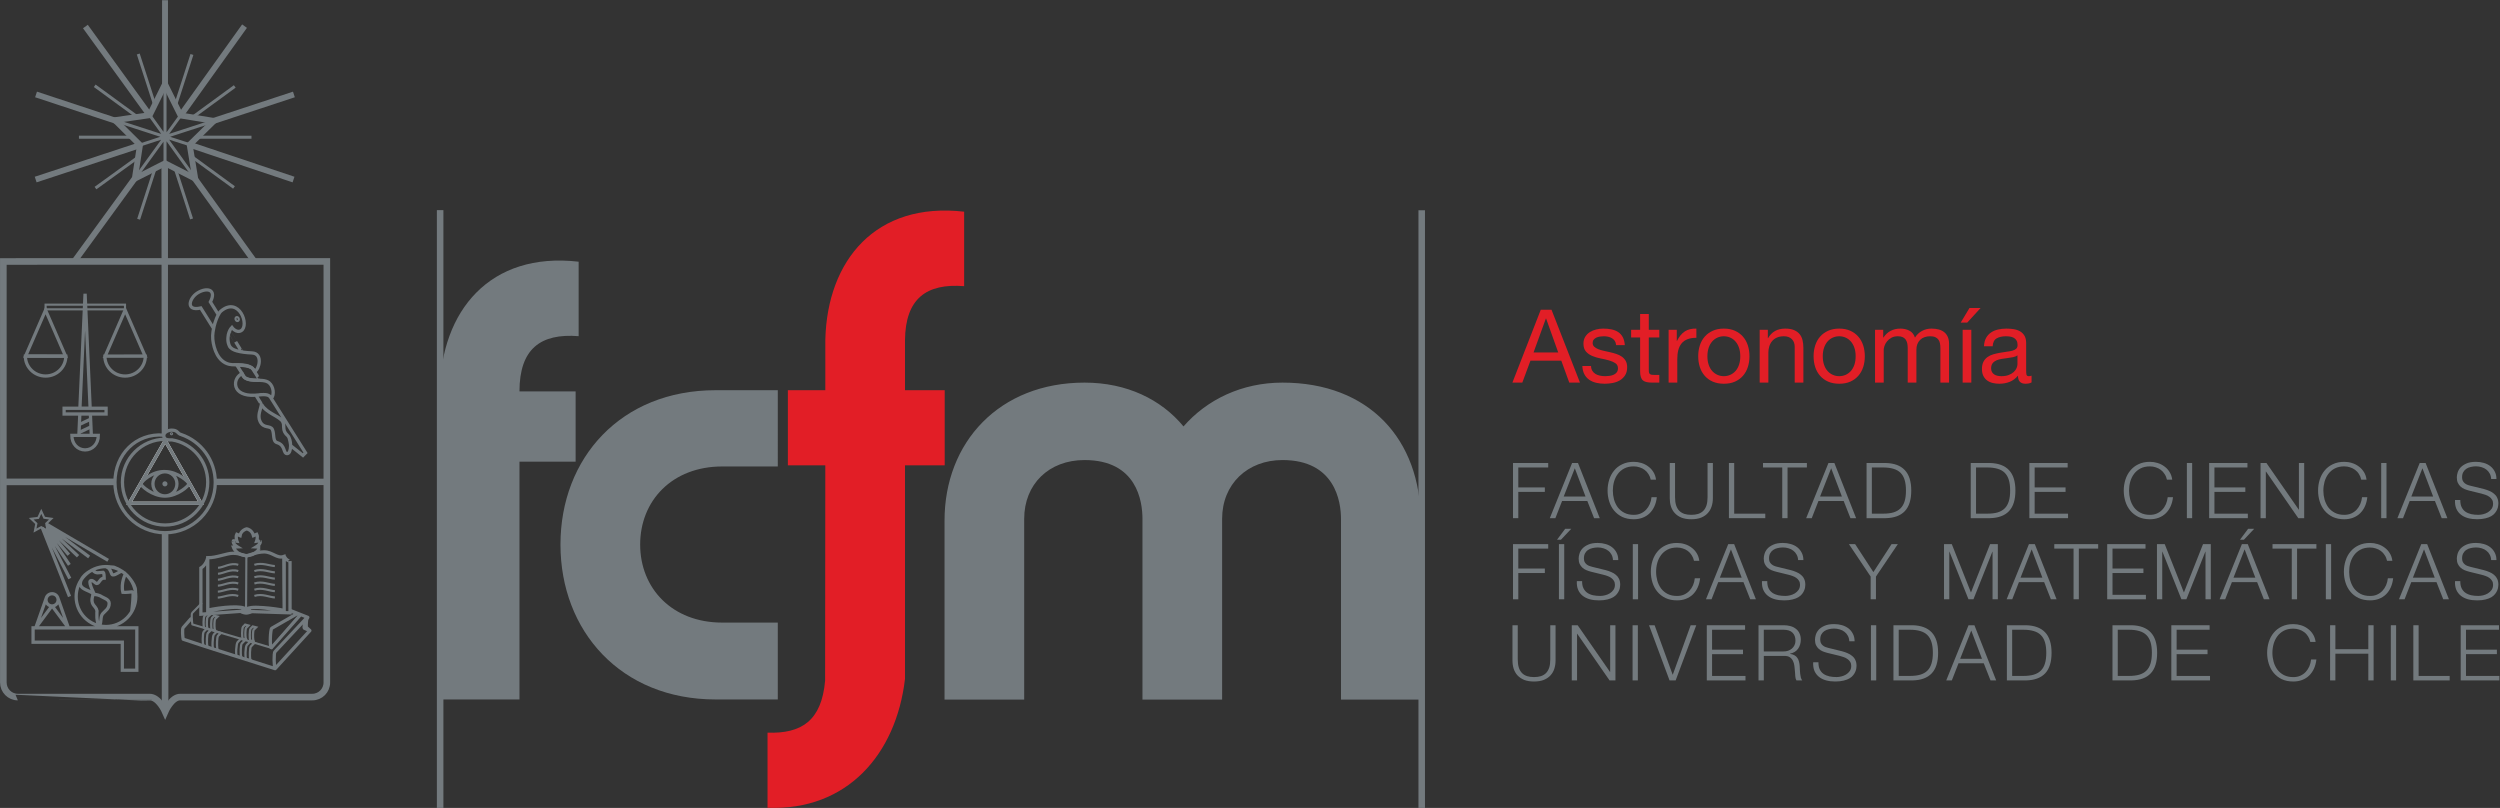 <?xml version="1.0" encoding="UTF-8" standalone="no"?>
<svg
   xmlns:dc="http://purl.org/dc/elements/1.1/"
   xmlns:cc="http://creativecommons.org/ns#"
   xmlns:rdf="http://www.w3.org/1999/02/22-rdf-syntax-ns#"
   xmlns:svg="http://www.w3.org/2000/svg"
   xmlns="http://www.w3.org/2000/svg"
   viewBox="0 0 979.201 316.441"
   height="316.441"
   width="979.201"
   xml:space="preserve"
   id="svg2"
   version="1.1"><rect x="0" y="0" width="979.201" height="316.441" fill="#333333" stroke="none"/><defs
     id="defs6"><clipPath
       id="clipPath18"
       clipPathUnits="userSpaceOnUse"><path
         id="path16"
         d="M 0,237.331 H 734.401 V 0 H 0 Z" /></clipPath></defs><g
     transform="matrix(1.333,0,0,-1.333,0,316.441)"
     id="g10"><g
       id="g12"><g
         clip-path="url(#clipPath18)"
         id="g14"><g
           transform="translate(96.036,160.57)"
           id="g20"><path
             id="path22"
             style="fill:none;stroke:#737a7e;stroke-width:1.94;stroke-linecap:butt;stroke-linejoin:miter;stroke-miterlimit:3.863;stroke-dasharray:none;stroke-opacity:1"
             d="m 0,0 v -123.72 c 0,-2.363 -1.908,-4.283 -4.263,-4.283 h -38.779 c -2.593,0.063 -4.467,-4.27 -4.467,-4.27 0,0 -1.882,4.334 -4.591,4.27 0.003,0.003 -38.689,0 -38.689,0 -2.354,0 -4.263,1.92 -4.263,4.283 l -0.003,123.712 z" /></g><g
           transform="translate(76.853,118.496)"
           id="g24"><path
             id="path26"
             style="fill:none;stroke:#737a7e;stroke-width:0.965;stroke-linecap:butt;stroke-linejoin:miter;stroke-miterlimit:3.864;stroke-dasharray:none;stroke-opacity:1"
             d="m 0,0 c -0.304,-1.38 -1.235,-3.224 -0.457,-4.897 1.063,-2.295 3.043,-1.071 3.653,-2.444 0.607,-1.375 0.023,-3.428 1.37,-3.826 2.588,-0.768 1.677,-3.363 3.047,-3.213 1.21,0.137 1.253,4.199 0,5.355 C 5.785,-7.339 7.002,-6.117 6.091,-4.74 5.174,-3.366 1.825,-2.755 0,0 Z m -5.718,9.128 c -1.309,-0.636 -2.268,-2.15 -1.811,-3.835 0.457,-1.687 2.503,-2.692 5.394,-2.54 0.161,0.008 0.312,0.021 0.46,0.028 2.558,0.19 3.7,0.5 4.564,-0.947 C 3.802,2.905 3.537,5.293 2.237,6.397 0.262,8.083 -4.875,5.945 -5.718,9.128 Z m -3.001,13.555 c 0,0 1.312,-1.783 2.717,-0.953 2.574,1.521 -0.604,10.188 -5.903,5.779 -1.165,-0.974 -2.723,-5.479 -2.421,-8.365 0.303,-2.893 1.586,-6.545 4.842,-7.301 1.966,-0.457 5.882,0.637 7.508,-2.041 1.209,0.453 2.531,5.229 -0.847,5.387 -3.332,0.15 -6.152,0.721 -6.661,2.129 -1.209,3.347 0.765,5.365 0.765,5.365 z m -48.793,-8.449 c 0,-3.221 -2.661,-5.832 -5.942,-5.832 -3.281,0 -5.943,2.611 -5.943,5.832 z m 9.55,-23.273 c 0,-2.521 -1.742,-4.265 -3.891,-4.265 -2.146,0 -3.889,1.742 -3.889,4.265 z m -10.056,7.97 h 12.334 v -1.687 h -12.334 z m 7.652,0.035 -1.486,33.625 -1.52,-33.625 z M -53.4,-2.759 -53.675,-9.03 h 3.654 l -0.277,6.271 z m -9.796,-32.353 18.118,-10.639 m -17.925,10.215 12.34,-9.233 m -12.266,8.735 9.006,-8.512 m -8.929,7.824 6.22,-7.391 m -6.623,7.21 6.784,-10.18 m -7.33,10.4 7.459,-14.42 m -8.115,15.008 8.036,-20.291 m 46.979,77.844 c -0.017,0.035 3.659,-6.018 3.644,-5.939 -2.274,0.275 -3.378,0.93 -3.831,2.152 -0.536,1.379 -0.117,3.213 0.187,3.787 z M 2.626,2.181 l 10.293,-16.347 -0.757,-0.761 -3.608,2.86 c 0,0 -0.22,2.392 -0.793,2.884 C 5.823,-7.511 6.972,-6.589 6.222,-5.037 5.473,-3.49 1.075,-2.296 0.052,0.03 0.071,-0.083 -1.642,2.747 -1.642,2.747 2.282,3.443 2.626,2.181 2.626,2.181 Z m -16.712,20.194 -3.777,6.022 c -4.525,-1.045 -3.413,2.88 -0.961,4.423 2.695,1.691 5.742,1.096 3.787,-2.648 0,0 0.871,-1.417 2.324,-3.729 0,0 -0.992,-1.885 -1.373,-4.068 z" /></g><g
           transform="translate(69.482,144.209)"
           id="g28"><path
             id="path30"
             style="fill:none;stroke:#737a7e;stroke-width:0.621;stroke-linecap:butt;stroke-linejoin:miter;stroke-miterlimit:3.864;stroke-dasharray:none;stroke-opacity:1"
             d="M 0,0 C 0.247,0.088 0.539,-0.094 0.652,-0.406 0.765,-0.72 0.657,-1.052 0.415,-1.14 0.169,-1.232 -0.124,-1.048 -0.236,-0.732 -0.35,-0.421 -0.242,-0.091 0,0 Z m -19.266,-34.273 c 0,0.095 0.076,0.169 0.172,0.169 0.096,0 0.171,-0.074 0.171,-0.169 0,-0.096 -0.075,-0.17 -0.171,-0.17 -0.095,-0.006 -0.172,0.076 -0.172,0.17 z" /></g><g
           transform="translate(39.817,63.84)"
           id="g32"><path
             id="path34"
             style="fill:none;stroke:#737a7e;stroke-width:0.965;stroke-linecap:butt;stroke-linejoin:miter;stroke-miterlimit:3.864;stroke-dasharray:none;stroke-opacity:1"
             d="m 0,0 c 0,2.201 -2.939,4.93 -2.939,4.93 0,0 -1.446,-2.68 -0.764,-5.434 0.686,-0.074 2.665,0.152 2.665,0.152 0.497,-0.229 0.304,-1.033 0.304,-1.527 0,-1.226 -0.381,-4.359 -0.381,-4.359 0,0 1.115,4.031 1.115,6.238 z m -5.944,6.727 c -0.98,0.377 -2.477,0.228 -2.477,0.228 1.296,-0.613 1.22,-2.33 1.752,-2.33 1.068,0 1.599,0.877 2.664,1.066 0.003,0 -0.96,0.661 -1.939,1.036 z M -16.187,2.4 c -0.442,-2.4 4.035,-2.371 3.654,-3.673 -0.918,-3.137 0.913,-3.022 1.218,-4.666 0,0 -0.305,-3.899 0.76,-4.209 0.61,0.839 0.154,2.484 0.913,3.367 0.801,0.916 1.904,1.418 1.904,3.056 0,1.19 -1.65,1.569 -2.134,1.914 -0.531,0.383 -1.522,0.688 -2.206,0.688 0,0 -1.751,3.365 -1.218,3.978 0.607,0.534 1.523,-0.763 1.901,-0.763 0.8,0 0.95,1.604 2.207,1.604 0,0.386 -0.077,1.572 -0.305,1.689 -1.257,0 -2.053,-0.615 -3.122,0.687 0.006,0.008 -3.127,-1.263 -3.572,-3.672 z m -6.622,-4.589 3.061,-8.707 -4.731,6.394 m -1.75,2.313 -3.063,-8.707 4.731,6.394 m -1.747,1.799 c 0,0.988 0.8,1.795 1.791,1.795 0.987,0 1.786,-0.807 1.786,-1.795 0,-0.994 -0.799,-1.799 -1.786,-1.799 -0.99,0 -1.791,0.803 -1.791,1.799 z M 0.389,-23.385 h -4.265 v 8.235 H -30.1 v 4.212 H 0.387 Z M -17.444,-1.74 c 0,4.869 3.923,8.809 8.765,8.809 4.842,0 8.765,-3.938 8.765,-8.809 0,-4.862 -3.923,-8.807 -8.765,-8.807 -4.843,0 -8.765,3.945 -8.765,8.807 z" /></g><g
           transform="translate(12.128,87.145)"
           id="g36"><path
             id="path38"
             style="fill:none;stroke:#737a7e;stroke-width:0.621;stroke-linecap:butt;stroke-linejoin:miter;stroke-miterlimit:3.864;stroke-dasharray:none;stroke-opacity:1"
             d="m 0,0 -0.895,-1.932 -2.063,-0.248 1.511,-1.426 -0.407,-2.062 1.825,1.005 1.868,-1.021 -0.367,2.098 1.469,1.406 -2.064,0.289 z" /></g><g
           transform="translate(48.508,81.004)"
           id="g40"><path
             id="path42"
             style="fill:none;stroke:#737a7e;stroke-width:1.94;stroke-linecap:butt;stroke-linejoin:miter;stroke-miterlimit:3.863;stroke-dasharray:none;stroke-opacity:1"
             d="M 0,0 V -52.361" /></g><g
           transform="translate(79.857,52.778)"
           id="g44"><path
             id="path46"
             style="fill:none;stroke:#737a7e;stroke-width:0.966;stroke-linecap:round;stroke-linejoin:round;stroke-miterlimit:3.864;stroke-dasharray:none;stroke-opacity:1"
             d="m 0,0 c -0.42,-0.189 -0.67,-5.676 -0.1,-5.713 0.002,0.006 8.416,9.561 8.416,9.561 L 7.501,4.307 Z m 0.955,-6.883 c -0.4,-0.324 -0.305,-4.512 0.019,-4.976 0.02,0 10.217,11.187 10.217,11.187 l -1.059,0.965 c -0.09,1.007 0.182,2.822 0.182,2.822 z m -24.744,9.639 -2.252,-2.563 c -0.301,-0.351 -0.142,-2.716 0.01,-3.395 1.778,-0.714 26.972,-8.638 26.972,-8.638 L 11.189,-0.672 9.586,0.017 c -0.453,0.729 0.998,3.188 0.998,3.188 l -4.96,1.957" /></g><g
           transform="translate(59.148,60.028)"
           id="g48"><path
             id="path50"
             style="fill:none;stroke:#737a7e;stroke-width:0.62;stroke-linecap:round;stroke-linejoin:round;stroke-miterlimit:3.864;stroke-dasharray:none;stroke-opacity:1"
             d="m 0,0 -2.629,-2.688 c -0.377,-0.203 -0.092,-2.72 0,-3.425 0.921,-0.253 23.228,-6.879 23.228,-6.879 l 8.396,9.66 -2.663,0.953" /></g><g
           transform="translate(83.506,58.016)"
           id="g52"><path
             id="path54"
             style="fill:none;stroke:#737a7e;stroke-width:0.965;stroke-linecap:butt;stroke-linejoin:miter;stroke-miterlimit:3.864;stroke-dasharray:none;stroke-opacity:1"
             d="m 0,0 c -2.388,0 -9.512,1.914 -11.188,0.229 1.522,0.037 1.563,-0.952 0,-0.993 -1.674,0.112 -1.407,1.071 0,0.953 -1.447,1.879 -11.255,-0.386 -11.255,-0.386 l -0.021,15.687 c 2.721,0 5.541,1.313 7.455,1.313 1.914,0 3.929,-0.813 3.929,-0.813 0,0 3.011,1.221 5.137,1.221 2.519,0 3.814,-2.061 5.83,-1.352 C -0.149,14.887 0,0 0,0 Z M 0,15.996 V 0.002 c -2.184,0.521 -10.389,1.572 -11.225,0.27 -0.683,1.304 -7.278,0.716 -11.238,-0.166 v 15.392 c -0.502,-2.227 -2.016,-3.033 -2.016,-3.033 V -1.102 l 11.694,0.842 c 1.296,-0.842 2.779,-0.304 3.272,-0.072 L 1.713,-0.695 V 14.493 C 1.714,14.481 0.604,14.578 0,15.996 Z" /></g><g
           transform="translate(72.393,73.985)"
           id="g56"><path
             id="path58"
             style="fill:none;stroke:#737a7e;stroke-width:0.621;stroke-linecap:butt;stroke-linejoin:miter;stroke-miterlimit:3.864;stroke-dasharray:none;stroke-opacity:1"
             d="M 0,0 -0.096,-15.684" /></g><g
           transform="translate(60.709,57.002)"
           id="g60"><path
             id="path62"
             style="fill:none;stroke:#737a7e;stroke-width:0.671;stroke-linecap:butt;stroke-linejoin:miter;stroke-miterlimit:3.864;stroke-dasharray:none;stroke-opacity:1"
             d="m 0,0 -0.64,-0.648 c -0.295,-0.342 -0.354,-3.301 -0.048,-3.438 -0.008,-0.049 0.834,-0.337 0.95,-0.294 0.125,0.007 -0.07,0.312 -0.129,0.454 -0.134,0.862 -0.078,2.725 0.154,2.99 l 0.695,0.674 z m 12.755,-8.164 -0.956,-1.01 c -0.391,-0.441 -0.554,-3.918 -0.153,-4.099 -0.011,-0.064 1.983,-0.59 1.171,-0.219 -0.179,1.137 -0.106,3.584 0.2,3.935 l 1.032,1.045 z M 10.052,-7.322 9.096,-8.328 C 8.707,-8.777 8.501,-12.223 8.907,-12.4 c -0.012,-0.067 2.021,-0.62 1.21,-0.243 -0.177,1.127 -0.106,3.582 0.199,3.936 l 1.032,1.043 z M 2.933,-5.218 2.129,-6.074 c -0.388,-0.44 -0.549,-4.072 -0.144,-4.25 -0.013,-0.067 1.978,-0.435 1.164,-0.063 -0.178,1.137 -0.106,3.584 0.2,3.936 L 4.2,-5.6 Z M 0.002,-4.377 -0.84,-5.229 c -0.39,-0.449 -0.394,-3.98 0.009,-4.162 -0.009,-0.06 1.823,-0.53 1.01,-0.159 -0.174,1.136 -0.105,3.584 0.2,3.935 l 0.919,0.897 z" /></g><g
           transform="translate(72.431,74.131)"
           id="g64"><path
             id="path66"
             style="fill:none;stroke:#737a7e;stroke-width:0.965;stroke-linecap:butt;stroke-linejoin:miter;stroke-miterlimit:3.864;stroke-dasharray:none;stroke-opacity:1"
             d="m 0,0 c -3.042,0.076 -3.874,2.506 -3.874,2.506 l 1.183,0.055 c 0,0 -1.485,0.902 -1.155,1.79 -0.024,0.042 1.034,-0.11 1.034,-0.11 0,0 -0.446,1.218 -0.042,2.021 l 0.947,-0.396 c 0.272,1.618 1.948,1.996 1.948,1.996 0,0 1.561,-0.212 2.018,-1.996 L 3.006,6.262 C 3.41,5.457 2.973,4.241 2.973,4.241 c 0,0 1.058,0.152 1.034,0.11 C 4.338,3.463 2.851,2.561 2.851,2.561 L 4.037,2.506 C 4.035,2.506 3.043,0.074 0,0 Z" /></g><g
           transform="translate(0.897,95.797)"
           id="g68"><path
             id="path70"
             style="fill:none;stroke:#737a7e;stroke-width:1.94;stroke-linecap:butt;stroke-linejoin:miter;stroke-miterlimit:3.863;stroke-dasharray:none;stroke-opacity:1"
             d="M 0,0 H 32.842" /></g><g
           transform="translate(63.406,95.797)"
           id="g72"><path
             id="path74"
             style="fill:none;stroke:#737a7e;stroke-width:1.87;stroke-linecap:butt;stroke-linejoin:miter;stroke-miterlimit:3.864;stroke-dasharray:none;stroke-opacity:1"
             d="M 0,0 H 32.579" /></g><g
           transform="translate(48.553,107.93)"
           id="g76"><path
             id="path78"
             style="fill:none;stroke:#ffffff;stroke-width:0.965;stroke-linecap:butt;stroke-linejoin:miter;stroke-miterlimit:3.864;stroke-dasharray:none;stroke-opacity:1"
             d="m 0,0 10.474,-18.42 h -21.04 z" /></g><g
           transform="translate(44.93,95.223)"
           id="g80"><path
             id="path82"
             style="fill:none;stroke:#737a7e;stroke-width:0.965;stroke-linecap:butt;stroke-linejoin:miter;stroke-miterlimit:3.864;stroke-dasharray:none;stroke-opacity:1"
             d="m 0,0 c 0,1.959 1.58,3.545 3.528,3.545 1.949,0 3.53,-1.59 3.53,-3.545 0,-1.957 -1.581,-3.549 -3.53,-3.549 C 1.579,-3.545 0,-1.957 0,0 Z m 3.533,3.602 c 3.791,0 7.087,-3.12 7.046,-3.614 0.035,-0.466 -3.257,-3.59 -7.046,-3.59 -3.789,0 -7.091,3.124 -7.057,3.59 -0.035,0.494 3.138,3.76 7.057,3.614 z" /></g><g
           transform="translate(48.018,95.223)"
           id="g84"><path
             id="path86"
             style="fill:#737a7e;fill-opacity:1;fill-rule:nonzero;stroke:none"
             d="m 0,0 c 0,0.244 0.198,0.44 0.444,0.44 0.241,0 0.44,-0.196 0.44,-0.44 0,-0.246 -0.199,-0.445 -0.44,-0.445 C 0.197,-0.447 0,-0.246 0,0" /></g><g
           transform="translate(48.018,95.223)"
           id="g88"><path
             id="path90"
             style="fill:none;stroke:#737a7e;stroke-width:0.621;stroke-linecap:butt;stroke-linejoin:miter;stroke-miterlimit:3.864;stroke-dasharray:none;stroke-opacity:1"
             d="m 0,0 c 0,0.244 0.198,0.44 0.444,0.44 0.241,0 0.44,-0.196 0.44,-0.44 0,-0.246 -0.199,-0.445 -0.44,-0.445 C 0.197,-0.447 0,-0.246 0,0 Z" /></g><g
           transform="translate(48.565,108.319)"
           id="g92"><path
             id="path94"
             style="fill:none;stroke:#737a7e;stroke-width:0.965;stroke-linecap:butt;stroke-linejoin:miter;stroke-miterlimit:3.864;stroke-dasharray:none;stroke-opacity:1"
             d="m 0,0 c -6.922,0 -12.588,-5.656 -12.588,-12.609 0,-6.955 5.61,-12.594 12.532,-12.594 6.922,0 12.533,5.639 12.533,12.594 0,6.255 -4.54,11.441 -10.49,12.427 -2.214,-0.16 -2.327,0.647 -2.405,1.063 -0.204,1.135 1.271,1.801 2.323,1.801 1.828,0 1.674,-1.071 2.77,-1.301 5.825,-1.979 10.015,-7.52 10.015,-14.034 0,-8.181 -6.601,-14.814 -14.742,-14.814 -8.143,0 -14.742,6.633 -14.742,14.814 0,8.186 6.12,14.494 14.344,13.882 C -0.583,0.689 0,0 0,0 Z" /></g><g
           transform="translate(48.488,212.67)"
           id="g96"><path
             id="path98"
             style="fill:none;stroke:#737a7e;stroke-width:1.734;stroke-linecap:butt;stroke-linejoin:miter;stroke-miterlimit:3.863;stroke-dasharray:none;stroke-opacity:1"
             d="m 0,0 -4.51,-9.12 -10.193,-1.476 7.347,-7.29 -1.516,-9.881 8.872,4.507 8.874,-4.507 -1.63,9.973 7.115,6.981 -9.777,1.602 z" /></g><g
           transform="translate(62.847,201.857)"
           id="g100"><path
             id="path102"
             style="fill:none;stroke:#737a7e;stroke-width:0.895;stroke-linecap:butt;stroke-linejoin:miter;stroke-miterlimit:3.863;stroke-dasharray:none;stroke-opacity:1"
             d="M 0,0 -21.714,-7.075 M -5.485,-16.954 -18.866,1.692 M -23.231,-16.954 -9.779,1.601 M -28.714,0.003 -7.116,-6.982 m -7.243,17.467 v -22.932" /></g><g
           transform="translate(48.488,237.331)"
           id="g104"><path
             id="path106"
             style="fill:none;stroke:#737a7e;stroke-width:1.734;stroke-linecap:butt;stroke-linejoin:miter;stroke-miterlimit:3.863;stroke-dasharray:none;stroke-opacity:1"
             d="M 0,0 V -25.578 M 37.759,-52.699 7.36,-42.514 m -21.811,7.07 -23.447,7.75 m 11.217,-49.101 17.787,24.431 m 13.49,18.519 18.768,26.223 M 26.281,-76.795 8.71,-52.364 M -4.536,-33.761 -23.395,-7.736 M 37.87,-27.694 14.377,-35.436 m -21.852,-7.2 -30.533,-10.063" /></g><g
           transform="translate(23.196,197.071)"
           id="g108"><path
             id="path110"
             style="fill:none;stroke:#737a7e;stroke-width:0.895;stroke-linecap:butt;stroke-linejoin:miter;stroke-miterlimit:3.863;stroke-dasharray:none;stroke-opacity:1"
             d="M 0,0 H 15.473 M 34.987,0 50.699,-0.003 M 4.634,15.115 17.071,6.036 M 33.092,-5.665 45.554,-14.763 M 17.429,24.453 22.281,9.452 m 6.041,-18.698 4.774,-14.76 M 33.199,24.317 28.428,9.567 M 22.348,-9.234 17.539,-24.102 M 45.781,14.923 33.44,5.914 M 17.406,-5.875 4.861,-14.947" /></g><g
           transform="translate(23.175,112.602)"
           id="g112"><path
             id="path114"
             style="fill:none;stroke:#737a7e;stroke-width:0.965;stroke-linecap:butt;stroke-linejoin:miter;stroke-miterlimit:3.864;stroke-dasharray:none;stroke-opacity:1"
             d="m 0,0 3.503,1.646 m -3.39,-3.9 3.504,1.647 M 13.594,33.658 19.453,20.179 7.728,20.147 Z M 7.64,20.127 c 0,-3.221 2.661,-5.832 5.942,-5.832 3.285,0 5.942,2.611 5.942,5.832 z M -9.79,33.658 -15.647,20.179 -3.922,20.147 Z M 51.086,16.449 c 0.69,-1.021 2.094,-3.402 2.054,-3.402 0,0 -3.311,-0.229 -4.489,0.88 -0.259,0.394 -2.25,3.606 -2.25,3.606 0,0 4,-0.06 4.685,-1.084 z" /></g><g
           transform="translate(80.767,61.84)"
           id="g116"><path
             id="path118"
             style="fill:none;stroke:#737a7e;stroke-width:0.621;stroke-linecap:butt;stroke-linejoin:miter;stroke-miterlimit:3.864;stroke-dasharray:none;stroke-opacity:1"
             d="m 0,0 c -1.598,0.053 -3.728,1.215 -6.016,0.447 m 6.014,1.397 C -1.6,1.898 -3.731,3.041 -6.016,2.28 m 6.009,1.409 C -1.604,3.741 -3.735,4.871 -6.02,4.102 m 6.013,1.433 c -1.597,0.053 -3.728,1.16 -6.016,0.397 m 6.014,1.451 c -1.597,0.053 -3.729,1.138 -6.017,0.369 m 6.014,1.477 C -1.609,9.28 -3.74,10.348 -6.028,9.582 m -10.749,-9.631 c 1.596,0.053 3.722,1.264 6.011,0.496 m -5.995,1.258 c 1.596,0.047 3.708,1.336 5.995,0.573 m -5.979,1.181 c 1.595,0.047 3.693,1.412 5.985,0.645 m -5.976,1.107 c 1.597,0.047 3.685,1.482 5.975,0.719 m -5.959,1.035 c 1.594,0.047 3.672,1.558 5.962,0.787 m -5.947,0.961 c 1.598,0.053 3.661,1.635 5.95,0.871 m -44.894,76.445 h 11.608 v -1.375 h -11.534 z m -0.19,-1.375 h -11.536 v 1.375 h 11.423 z" /></g><g
           transform="translate(48.553,107.93)"
           id="g120"><path
             id="path122"
             style="fill:none;stroke:#737a7e;stroke-width:0.965;stroke-linecap:butt;stroke-linejoin:miter;stroke-miterlimit:3.864;stroke-dasharray:none;stroke-opacity:1"
             d="m 0,0 10.474,-18.42 h -21.04 z" /></g><g
           transform="translate(62.943,56.465)"
           id="g124"><path
             id="path126"
             style="fill:none;stroke:#737a7e;stroke-width:0.671;stroke-linecap:butt;stroke-linejoin:miter;stroke-miterlimit:3.864;stroke-dasharray:none;stroke-opacity:1"
             d="m 0,0 -0.639,-0.646 c -0.296,-0.342 -0.354,-3.299 -0.048,-3.438 0.145,-0.084 0.835,-0.406 0.95,-0.359 0.124,0 -0.09,0.375 -0.129,0.519 -0.135,0.86 -0.08,2.723 0.152,2.99 l 0.698,0.68 z" /></g><g
           transform="translate(47.441,189.41)"
           id="g128"><path
             id="path130"
             style="fill:#737a7e;fill-opacity:1;fill-rule:nonzero;stroke:none"
             d="m 0,0 h 1.916 v -78.182 l -0.891,-1.205 -0.359,-0.478 -0.597,0.408 z" /></g><g
           transform="translate(74.272,53.309)"
           id="g132"><path
             id="path134"
             style="fill:none;stroke:#737a7e;stroke-width:0.671;stroke-linecap:butt;stroke-linejoin:miter;stroke-miterlimit:3.864;stroke-dasharray:none;stroke-opacity:1"
             d="m 0,0 -0.638,-0.646 c -0.297,-0.344 -0.354,-3.309 -0.047,-3.44 0.144,-0.08 0.833,-0.404 0.949,-0.361 0.125,0.004 -0.09,0.381 -0.129,0.52 -0.136,0.857 -0.079,2.728 0.152,2.99 l 0.697,0.685 z m -2.235,0.539 -0.642,-0.65 c -0.293,-0.34 -0.353,-3.301 -0.048,-3.438 -0.009,-0.052 0.834,-0.334 0.95,-0.293 0.124,0.004 -0.071,0.313 -0.129,0.453 -0.136,0.854 -0.08,2.721 0.153,2.985 l 0.696,0.679 z" /></g><g
           transform="translate(265.916,122.736)"
           id="g136"><path
             id="path138"
             style="fill:#e21e26;fill-opacity:1;fill-rule:nonzero;stroke:none"
             d="M 0,0 H 11.667 V -22.082 H 0 v -62.769 c -2.609,-22.172 -17.031,-38.767 -40.39,-37.849 v 22.074 c 9.952,-0.336 15.882,3.46 16.917,15.255 l 0.061,63.286 h -11.003 v 22.079 h 11.003 l 0.006,14.845 c 0.551,23.392 14.897,40.593 40.789,37.614 V 30.57 C 6.306,31.447 0.11,26.946 0,14.662 V -0.003 0" /></g><g
           transform="translate(129.327,4e-4)"
           id="g140"><path
             id="path142"
             style="fill:none;stroke:#737a7e;stroke-width:1.916;stroke-linecap:butt;stroke-linejoin:miter;stroke-miterlimit:3.864;stroke-dasharray:none;stroke-opacity:1"
             d="M 0,0 V 175.637 M 288.421,0 v 175.607" /></g><g
           transform="translate(152.639,122.383)"
           id="g144"><path
             id="path146"
             style="fill:#737a7e;fill-opacity:1;fill-rule:nonzero;stroke:none"
             d="M 0,0 C 0,12.528 6.209,17.112 17.384,16.23 V 38.111 C -8.69,41.112 -23.057,23.645 -23.412,0 V -90.518 H 0 v 69.872 H 16.497 V 0 H 0" /></g><g
           transform="translate(210.273,31.866)"
           id="g148"><path
             id="path150"
             style="fill:#737a7e;fill-opacity:1;fill-rule:nonzero;stroke:none"
             d="M 0,0 H 18.268 V 22.584 H 1.948 c -14.722,0 -24.12,10.059 -24.12,22.938 0,12.88 9.4,22.939 24.12,22.939 h 16.32 V 90.868 H 0 C -27.846,90.868 -45.588,70.93 -45.588,45.519 -45.588,20.111 -27.847,0 0,0" /></g><g
           transform="translate(417.44,84.397)"
           id="g152"><path
             id="path154"
             style="fill:#737a7e;fill-opacity:1;fill-rule:nonzero;stroke:none"
             d="m 0,0 c 0,23.813 -15.069,40.568 -40.605,40.568 -11.88,0 -22.166,-4.939 -29.082,-12.875 -6.559,7.936 -16.662,12.875 -29.082,12.875 -24.995,0 -41.137,-17.463 -41.137,-40.568 v -52.565 h 23.408 V 0.529 c 0,10.229 7.271,17.287 17.729,17.287 15.431,0 17.025,-12.17 17.025,-17.287 v -53.094 h 23.403 V 0.529 c 0,10.229 7.441,17.287 17.73,17.287 15.432,0 17.202,-12.17 17.202,-17.287 V -52.565 H -0.005 L -0.005,0 H 0" /></g><g
           transform="translate(444.414,53.67)"
           id="g156"><path
             id="path158"
             style="fill:#737a7e;fill-opacity:1;fill-rule:nonzero;stroke:none"
             d="m 0,0 v -10.379 c 0,-0.828 0.114,-1.623 0.346,-2.383 0.243,-0.74 0.615,-1.394 1.113,-1.953 0.521,-0.558 1.176,-1.006 1.964,-1.34 0.81,-0.316 1.773,-0.478 2.898,-0.478 1.147,0 2.11,0.16 2.901,0.478 0.804,0.335 1.459,0.782 1.961,1.34 0.515,0.563 0.89,1.213 1.121,1.953 0.241,0.76 0.357,1.555 0.357,2.383 V 0 H 11.11 v -10.039 c 0,-0.938 -0.103,-1.742 -0.312,-2.4 -0.221,-0.653 -0.524,-1.188 -0.939,-1.611 -0.414,-0.405 -0.912,-0.711 -1.505,-0.907 -0.595,-0.184 -1.272,-0.272 -2.032,-0.272 -0.748,0 -1.418,0.093 -2.013,0.272 -0.598,0.196 -1.093,0.5 -1.504,0.907 -0.41,0.423 -0.726,0.958 -0.939,1.611 -0.214,0.658 -0.312,1.466 -0.312,2.4 L 1.554,0 H 0" /></g><g
           transform="translate(461.842,53.67)"
           id="g160"><path
             id="path162"
             style="fill:#737a7e;fill-opacity:1;fill-rule:nonzero;stroke:none"
             d="M 0,0 V -16.209 H 1.551 V -2.5 h 0.047 l 9.498,-13.709 h 1.732 V 0 h -1.55 V -13.716 H 11.229 L 1.735,0 Z" /></g><path
           id="path164"
           style="fill:#737a7e;fill-opacity:1;fill-rule:nonzero;stroke:none"
           d="m 479.708,37.461 h 1.551 V 53.67 h -1.551 z" /><g
           transform="translate(484.54,53.67)"
           id="g166"><path
             id="path168"
             style="fill:#737a7e;fill-opacity:1;fill-rule:nonzero;stroke:none"
             d="M 0,0 6.027,-16.209 H 7.826 L 13.879,0 H 12.236 L 6.986,-14.508 H 6.939 L 1.645,0 Z" /></g><g
           transform="translate(501.514,53.67)"
           id="g170"><path
             id="path172"
             style="fill:#737a7e;fill-opacity:1;fill-rule:nonzero;stroke:none"
             d="m 0,0 v -16.209 h 11.369 v 1.314 H 1.551 v 6.399 h 9.086 v 1.318 H 1.551 V -1.32 H 11.25 V 0 Z" /></g><g
           transform="translate(516.71,53.67)"
           id="g174"><path
             id="path176"
             style="fill:#737a7e;fill-opacity:1;fill-rule:nonzero;stroke:none"
             d="m 0,0 v -16.209 h 1.559 v 7.195 h 5.886 c 0.733,0.028 1.301,-0.091 1.713,-0.363 0.43,-0.273 0.74,-0.637 0.955,-1.09 0.23,-0.441 0.375,-0.947 0.438,-1.521 0.074,-0.562 0.129,-1.128 0.164,-1.701 0.014,-0.168 0.025,-0.362 0.045,-0.593 0.015,-0.227 0.027,-0.465 0.041,-0.698 0.027,-0.23 0.068,-0.459 0.115,-0.688 0.063,-0.213 0.139,-0.394 0.23,-0.541 h 1.712 c -0.17,0.193 -0.304,0.463 -0.414,0.813 -0.086,0.365 -0.158,0.74 -0.201,1.135 -0.051,0.411 -0.069,0.812 -0.092,1.204 -0.015,0.395 -0.031,0.723 -0.045,1.004 -0.031,0.479 -0.099,0.93 -0.207,1.337 -0.093,0.423 -0.253,0.792 -0.479,1.111 -0.211,0.32 -0.493,0.58 -0.849,0.773 -0.345,0.205 -0.787,0.355 -1.322,0.428 v 0.05 c 1.057,0.211 1.85,0.694 2.378,1.454 0.528,0.752 0.8,1.65 0.8,2.677 0,0.729 -0.143,1.355 -0.41,1.889 -0.26,0.545 -0.612,0.98 -1.073,1.313 C 10.507,-0.67 9.983,-0.414 9.373,-0.25 8.778,-0.084 8.144,0.004 7.477,0.004 H 0.016 V -0.002 H 0.002 l 0,0.002 z m 1.553,-7.697 v 6.377 h 5.795 c 1.187,0 2.072,-0.284 2.646,-0.864 0.578,-0.573 0.865,-1.361 0.865,-2.362 0,-0.493 -0.097,-0.942 -0.298,-1.334 C 10.381,-6.256 10.127,-6.587 9.809,-6.857 9.488,-7.129 9.117,-7.339 8.693,-7.492 8.266,-7.634 7.818,-7.697 7.344,-7.697 H 1.553" /></g><g
           transform="translate(534.323,42.797)"
           id="g178"><path
             id="path180"
             style="fill:#737a7e;fill-opacity:1;fill-rule:nonzero;stroke:none"
             d="m 0,0 h -1.551 c -0.047,-1 0.082,-1.854 0.387,-2.576 0.318,-0.709 0.771,-1.285 1.351,-1.746 0.571,-0.448 1.272,-0.795 2.104,-1.018 0.818,-0.217 1.711,-0.316 2.67,-0.316 0.953,0 1.779,0.094 2.467,0.272 0.685,0.165 1.258,0.382 1.709,0.659 0.474,0.282 0.836,0.604 1.097,0.952 0.274,0.348 0.479,0.687 0.61,1.021 0.154,0.348 0.248,0.67 0.279,0.977 0.041,0.296 0.065,0.539 0.065,0.724 0,0.666 -0.114,1.233 -0.352,1.703 C 10.625,1.125 10.32,1.521 9.922,1.834 9.539,2.168 9.1,2.438 8.574,2.655 8.078,2.881 7.533,3.068 6.957,3.223 L 2.986,4.196 C 2.65,4.273 2.33,4.371 2.029,4.49 1.74,4.615 1.482,4.766 1.248,4.965 1.021,5.16 0.844,5.4 0.705,5.672 c -0.123,0.289 -0.182,0.623 -0.182,1 0,0.603 0.11,1.115 0.342,1.521 C 1.094,8.6 1.386,8.922 1.758,9.17 2.145,9.43 2.574,9.607 3.061,9.715 3.564,9.84 4.081,9.898 4.613,9.898 5.193,9.898 5.74,9.816 6.258,9.648 6.789,9.496 7.254,9.264 7.654,8.941 8.055,8.643 8.385,8.25 8.633,7.785 8.891,7.33 9.031,6.797 9.066,6.174 h 1.555 c 0,0.828 -0.168,1.563 -0.498,2.181 -0.318,0.636 -0.752,1.168 -1.299,1.594 -0.554,0.419 -1.191,0.739 -1.92,0.949 -0.73,0.213 -1.5,0.313 -2.31,0.313 -1.146,0 -2.074,-0.164 -2.807,-0.498 C 1.057,10.4 0.473,10.004 0.055,9.537 -0.355,9.061 -0.633,8.559 -0.791,8.041 -0.941,7.51 -1.018,7.051 -1.018,6.65 -1.018,6.016 -0.92,5.479 -0.725,5.043 -0.508,4.604 -0.24,4.23 0.098,3.932 0.43,3.631 0.822,3.391 1.256,3.205 1.713,3.023 2.178,2.867 2.652,2.748 L 6.283,1.866 C 6.664,1.773 7.051,1.656 7.447,1.502 7.84,1.366 8.199,1.184 8.51,0.955 8.848,0.727 9.114,0.448 9.318,0.117 9.529,-0.222 9.633,-0.607 9.633,-1.061 9.633,-1.656 9.487,-2.16 9.197,-2.584 8.912,-2.992 8.543,-3.332 8.098,-3.607 7.674,-3.867 7.209,-4.054 6.707,-4.172 c -0.5,-0.123 -0.965,-0.18 -1.393,-0.18 -0.742,0 -1.443,0.063 -2.103,0.204 -0.65,0.15 -1.229,0.395 -1.713,0.728 C 1.023,-3.094 0.652,-2.648 0.379,-2.086 0.113,-1.533 -0.016,-0.836 0,0" /></g><path
           id="path182"
           style="fill:#737a7e;fill-opacity:1;fill-rule:nonzero;stroke:none"
           d="m 549.745,37.461 h 1.553 V 53.67 h -1.553 z" /><g
           transform="translate(557.909,38.776)"
           id="g184"><path
             id="path186"
             style="fill:#737a7e;fill-opacity:1;fill-rule:nonzero;stroke:none"
             d="m 0,0 v 13.574 h 3.313 c 1.172,0 2.176,-0.129 3.018,-0.383 C 7.185,12.945 7.882,12.557 8.433,12.006 8.979,11.461 9.378,10.761 9.637,9.9 9.905,9.041 10.032,7.996 10.032,6.789 10.032,5.572 9.903,4.537 9.637,3.678 9.378,2.816 8.979,2.109 8.433,1.568 7.882,1.023 7.185,0.629 6.331,0.371 5.489,0.129 4.485,0.006 3.313,0.006 Z M -1.553,14.895 V -1.314 h 5.635 c 2.486,0.056 4.354,0.748 5.602,2.062 1.261,1.334 1.892,3.348 1.892,6.043 0,2.688 -0.631,4.696 -1.892,6.021 -1.248,1.323 -3.11,2.022 -5.602,2.087 h -5.635 v -0.004" /></g><g
           transform="translate(578.418,53.67)"
           id="g188"><path
             id="path190"
             style="fill:#737a7e;fill-opacity:1;fill-rule:nonzero;stroke:none"
             d="m 0,0 -6.549,-16.209 h 1.647 l 1.963,5.035 h 7.418 l 1.986,-5.035 H 8.129 L 1.736,0 Z m -2.459,-9.859 3.264,8.312 3.145,-8.312 z" /></g><g
           transform="translate(591.243,38.776)"
           id="g192"><path
             id="path194"
             style="fill:#737a7e;fill-opacity:1;fill-rule:nonzero;stroke:none"
             d="m 0,0 v 13.574 h 3.313 c 1.17,0 2.176,-0.129 3.012,-0.383 C 7.18,12.945 7.876,12.557 8.423,12.006 8.979,11.461 9.376,10.761 9.635,9.9 9.899,9.041 10.024,7.996 10.024,6.789 10.024,5.572 9.896,4.537 9.635,3.678 9.38,2.816 8.979,2.109 8.423,1.568 7.876,1.023 7.181,0.629 6.325,0.371 5.491,0.129 4.483,0.006 3.313,0.006 Z M -1.553,14.895 V -1.314 h 5.637 c 2.48,0.056 4.354,0.748 5.6,2.062 1.263,1.334 1.892,3.348 1.892,6.043 0,2.688 -0.629,4.696 -1.892,6.021 -1.246,1.323 -3.114,2.022 -5.6,2.087 h -5.637 v -0.004" /></g><g
           transform="translate(622.268,38.776)"
           id="g196"><path
             id="path198"
             style="fill:#737a7e;fill-opacity:1;fill-rule:nonzero;stroke:none"
             d="m 0,0 v 13.574 h 3.311 c 1.169,0 2.181,-0.129 3.015,-0.383 0.852,-0.246 1.553,-0.634 2.1,-1.185 C 8.973,11.461 9.381,10.761 9.639,9.9 9.898,9.041 10.025,7.996 10.025,6.789 10.025,5.572 9.896,4.537 9.639,3.678 9.383,2.816 8.973,2.109 8.426,1.568 7.879,1.023 7.178,0.629 6.326,0.371 5.494,0.129 4.48,0.006 3.311,0.006 Z M -1.551,14.895 V -1.314 h 5.635 c 2.478,0.056 4.346,0.748 5.594,2.062 1.263,1.334 1.896,3.348 1.896,6.043 0,2.688 -0.635,4.696 -1.896,6.021 -1.248,1.323 -3.114,2.022 -5.594,2.087 h -5.635 v -0.004" /></g><g
           transform="translate(638.01,53.67)"
           id="g200"><path
             id="path202"
             style="fill:#737a7e;fill-opacity:1;fill-rule:nonzero;stroke:none"
             d="m 0,0 v -16.209 h 11.369 v 1.314 H 1.553 v 6.399 h 9.084 v 1.318 H 1.553 V -1.32 H 11.25 V 0 Z" /></g><g
           transform="translate(678.848,48.762)"
           id="g204"><path
             id="path206"
             style="fill:#737a7e;fill-opacity:1;fill-rule:nonzero;stroke:none"
             d="M 0,0 H 1.557 C 1.453,0.848 1.191,1.598 0.781,2.25 0.386,2.896 -0.114,3.443 -0.729,3.885 -1.32,4.342 -1.99,4.684 -2.738,4.908 -3.469,5.131 -4.217,5.244 -4.994,5.244 -6.273,5.244 -7.398,5.014 -8.371,4.543 -9.328,4.09 -10.131,3.465 -10.768,2.682 -11.406,1.91 -11.889,1.018 -12.205,0 c -0.318,-1.012 -0.481,-2.078 -0.481,-3.195 0,-1.117 0.163,-2.19 0.481,-3.201 0.312,-1.018 0.801,-1.918 1.437,-2.686 0.643,-0.772 1.44,-1.393 2.397,-1.861 0.973,-0.453 2.098,-0.68 3.377,-0.68 0.955,0 1.822,0.156 2.601,0.453 0.789,0.303 1.48,0.734 2.057,1.293 0.572,0.563 1.053,1.244 1.418,2.039 0.355,0.809 0.6,1.705 0.707,2.701 H 0.232 c -0.076,-0.722 -0.253,-1.406 -0.521,-2.041 -0.273,-0.623 -0.631,-1.162 -1.07,-1.636 -0.444,-0.471 -0.963,-0.838 -1.58,-1.114 -0.604,-0.267 -1.295,-0.402 -2.049,-0.402 -1.078,0 -2.01,0.205 -2.787,0.604 -0.772,0.412 -1.414,0.949 -1.918,1.613 -0.485,0.682 -0.854,1.446 -1.094,2.295 -0.23,0.858 -0.352,1.729 -0.352,2.61 0,0.892 0.119,1.763 0.352,2.609 0.241,0.844 0.603,1.605 1.094,2.266 0.504,0.685 1.146,1.229 1.918,1.64 0.777,0.408 1.707,0.606 2.787,0.606 0.592,0 1.158,-0.094 1.685,-0.268 0.555,-0.172 1.045,-0.42 1.489,-0.754 C -1.355,2.563 -0.977,2.139 -0.668,1.643 -0.361,1.176 -0.135,0.619 0,0" /></g><g
           transform="translate(684.663,53.67)"
           id="g208"><path
             id="path210"
             style="fill:#737a7e;fill-opacity:1;fill-rule:nonzero;stroke:none"
             d="m 0,0 v -16.209 h 1.553 v 7.852 h 9.679 v -7.852 h 1.551 V 0 H 11.232 V -7.037 H 1.553 l 0,7.037 z" /></g><path
           id="path212"
           style="fill:#737a7e;fill-opacity:1;fill-rule:nonzero;stroke:none"
           d="m 702.504,37.461 h 1.553 V 53.67 h -1.553 z" /><g
           transform="translate(709.12,53.67)"
           id="g214"><path
             id="path216"
             style="fill:#737a7e;fill-opacity:1;fill-rule:nonzero;stroke:none"
             d="m 0,0 v -16.209 h 10.678 v 1.314 H 1.553 L 1.553,0 Z" /></g><g
           transform="translate(723.038,53.67)"
           id="g218"><path
             id="path220"
             style="fill:#737a7e;fill-opacity:1;fill-rule:nonzero;stroke:none"
             d="m 0,0 v -16.209 h 11.363 v 1.314 H 1.551 v 6.399 h 9.08 v 1.318 H 1.551 V -1.32 H 11.25 V 0 Z" /></g><g
           transform="translate(444.573,77.508)"
           id="g222"><path
             id="path224"
             style="fill:#737a7e;fill-opacity:1;fill-rule:nonzero;stroke:none"
             d="m 0,0 v -16.211 h 1.554 v 7.719 h 7.8 v 1.32 h -7.8 v 5.856 h 8.787 V 0 Z" /></g><path
           id="path226"
           style="fill:#737a7e;fill-opacity:1;fill-rule:nonzero;stroke:none"
           d="m 458.067,61.297 h 1.554 v 16.211 h -1.554 z m 0.595,17.506 3.019,3.201 h -1.78 l -2.396,-3.201 z" /><g
           transform="translate(464.877,66.627)"
           id="g228"><path
             id="path230"
             style="fill:#737a7e;fill-opacity:1;fill-rule:nonzero;stroke:none"
             d="m 0,0 h -1.551 c -0.047,-0.994 0.082,-1.85 0.391,-2.561 0.316,-0.712 0.769,-1.296 1.346,-1.75 0.58,-0.453 1.279,-0.794 2.102,-1.021 0.821,-0.215 1.709,-0.314 2.675,-0.314 0.962,0 1.775,0.087 2.466,0.269 0.687,0.17 1.257,0.387 1.711,0.659 0.471,0.29 0.839,0.605 1.096,0.95 0.273,0.35 0.48,0.69 0.619,1.024 0.147,0.346 0.24,0.678 0.272,0.976 0.05,0.305 0.066,0.547 0.066,0.729 0,0.664 -0.113,1.23 -0.339,1.703 -0.217,0.467 -0.522,0.861 -0.92,1.18 C 9.555,2.176 9.109,2.449 8.584,2.662 8.089,2.891 7.539,3.077 6.969,3.229 L 2.994,4.203 C 2.658,4.277 2.346,4.377 2.037,4.5 1.748,4.619 1.49,4.775 1.262,4.979 1.032,5.174 0.854,5.415 0.713,5.686 0.592,5.967 0.531,6.303 0.531,6.678 c 0,0.611 0.114,1.115 0.34,1.521 0.233,0.408 0.525,0.739 0.897,0.975 0.38,0.265 0.812,0.443 1.298,0.547 0.5,0.119 1.022,0.181 1.553,0.181 0.576,0 1.13,-0.074 1.647,-0.248 C 6.794,9.506 7.264,9.27 7.659,8.951 8.071,8.648 8.393,8.264 8.639,7.797 8.899,7.342 9.034,6.809 9.071,6.193 h 1.554 c 0,0.825 -0.169,1.551 -0.5,2.174 -0.317,0.639 -0.755,1.162 -1.304,1.59 -0.549,0.43 -1.184,0.742 -1.916,0.951 -0.73,0.212 -1.5,0.321 -2.305,0.321 -1.147,0 -2.078,-0.168 -2.814,-0.5 C 1.06,10.411 0.483,10.018 0.058,9.545 -0.354,9.076 -0.635,8.575 -0.784,8.047 -0.936,7.523 -1.014,7.059 -1.014,6.663 c 0,-0.64 0.098,-1.175 0.299,-1.608 C -0.504,4.617 -0.227,4.242 0.107,3.947 0.441,3.643 0.828,3.4 1.271,3.223 1.724,3.039 2.191,2.881 2.66,2.764 L 6.289,1.87 C 6.673,1.784 7.061,1.664 7.453,1.512 7.85,1.372 8.205,1.193 8.525,0.971 8.861,0.742 9.128,0.456 9.324,0.129 9.537,-0.205 9.645,-0.6 9.645,-1.053 9.645,-1.648 9.498,-2.154 9.207,-2.574 8.923,-2.975 8.556,-3.322 8.107,-3.596 7.684,-3.855 7.221,-4.041 6.715,-4.162 6.215,-4.285 5.746,-4.341 5.318,-4.341 c -0.742,0 -1.439,0.064 -2.097,0.2 C 2.566,-3.994 1.993,-3.748 1.512,-3.414 1.034,-3.082 0.666,-2.639 0.389,-2.078 0.116,-1.525 -0.014,-0.828 0,0" /></g><path
           id="path232"
           style="fill:#737a7e;fill-opacity:1;fill-rule:nonzero;stroke:none"
           d="m 479.77,61.297 h 1.551 v 16.211 h -1.551 z" /><g
           transform="translate(497.76,72.604)"
           id="g234"><path
             id="path236"
             style="fill:#737a7e;fill-opacity:1;fill-rule:nonzero;stroke:none"
             d="M 0,0 H 1.553 C 1.448,0.85 1.187,1.602 0.779,2.252 0.384,2.9 -0.116,3.441 -0.727,3.881 -1.322,4.34 -1.99,4.683 -2.736,4.906 -3.465,5.135 -4.219,5.248 -4.996,5.248 -6.271,5.248 -7.398,5.018 -8.371,4.541 -9.33,4.09 -10.131,3.469 -10.77,2.687 -11.408,1.916 -11.889,1.012 -12.207,0 c -0.32,-1.018 -0.482,-2.084 -0.482,-3.199 0,-1.118 0.162,-2.188 0.482,-3.202 0.314,-1.011 0.799,-1.908 1.437,-2.677 0.645,-0.778 1.44,-1.397 2.399,-1.861 0.973,-0.454 2.1,-0.682 3.375,-0.682 0.959,0 1.824,0.146 2.603,0.447 0.789,0.307 1.48,0.735 2.059,1.295 0.572,0.564 1.045,1.242 1.406,2.039 0.369,0.807 0.606,1.705 0.719,2.707 H 0.229 C 0.154,-5.861 -0.02,-6.539 -0.292,-7.18 c -0.271,-0.617 -0.639,-1.162 -1.072,-1.635 -0.44,-0.47 -0.965,-0.833 -1.578,-1.113 -0.607,-0.271 -1.289,-0.398 -2.051,-0.398 -1.078,0 -2.006,0.199 -2.785,0.605 -0.776,0.404 -1.412,0.942 -1.918,1.611 -0.491,0.682 -0.855,1.442 -1.096,2.292 -0.23,0.861 -0.348,1.732 -0.348,2.607 0,0.893 0.112,1.764 0.348,2.607 0.238,0.854 0.604,1.604 1.096,2.272 0.5,0.682 1.142,1.228 1.918,1.627 0.779,0.412 1.707,0.611 2.785,0.611 0.596,0 1.155,-0.086 1.687,-0.271 C -2.751,3.469 -2.265,3.223 -1.821,2.893 -1.362,2.551 -0.985,2.14 -0.679,1.635 -0.367,1.172 -0.135,0.619 0,0" /></g><g
           transform="translate(507.815,77.508)"
           id="g238"><path
             id="path240"
             style="fill:#737a7e;fill-opacity:1;fill-rule:nonzero;stroke:none"
             d="m 0,0 -6.551,-16.211 h 1.645 l 1.961,5.037 h 7.42 l 1.984,-5.037 H 8.131 L 1.736,0 Z m -2.467,-9.854 3.26,8.313 3.156,-8.313 z" /></g><g
           transform="translate(519.276,66.627)"
           id="g242"><path
             id="path244"
             style="fill:#737a7e;fill-opacity:1;fill-rule:nonzero;stroke:none"
             d="m 0,0 h -1.551 c -0.047,-0.994 0.082,-1.85 0.387,-2.561 0.32,-0.712 0.771,-1.296 1.354,-1.75 0.573,-0.453 1.271,-0.794 2.098,-1.021 0.82,-0.215 1.709,-0.314 2.672,-0.314 0.959,0 1.777,0.087 2.463,0.269 0.688,0.17 1.261,0.387 1.713,0.659 0.478,0.29 0.832,0.605 1.101,0.95 0.271,0.35 0.475,0.69 0.608,1.024 0.158,0.346 0.244,0.678 0.275,0.976 0.047,0.305 0.064,0.547 0.064,0.729 0,0.664 -0.112,1.23 -0.344,1.703 C 10.629,1.131 10.322,1.525 9.929,1.844 9.543,2.176 9.105,2.449 8.578,2.662 8.076,2.891 7.535,3.077 6.963,3.229 L 2.988,4.203 C 2.648,4.277 2.332,4.377 2.027,4.5 1.742,4.619 1.48,4.775 1.254,4.979 1.025,5.17 0.843,5.415 0.705,5.686 0.584,5.967 0.525,6.303 0.525,6.678 0.525,7.289 0.636,7.793 0.871,8.199 1.1,8.607 1.393,8.938 1.759,9.174 2.143,9.439 2.572,9.617 3.061,9.721 3.566,9.84 4.081,9.902 4.619,9.902 5.197,9.902 5.744,9.828 6.26,9.654 6.797,9.506 7.26,9.27 7.652,8.951 8.064,8.648 8.387,8.264 8.631,7.797 8.9,7.342 9.035,6.809 9.069,6.193 h 1.553 c 0,0.825 -0.168,1.551 -0.502,2.174 -0.32,0.639 -0.754,1.162 -1.301,1.59 -0.545,0.43 -1.188,0.742 -1.92,0.951 -0.728,0.212 -1.498,0.321 -2.306,0.321 -1.143,0 -2.077,-0.168 -2.807,-0.5 C 1.057,10.411 0.477,10.018 0.05,9.545 -0.355,9.076 -0.638,8.575 -0.796,8.047 -0.944,7.523 -1.025,7.059 -1.025,6.663 c 0,-0.64 0.104,-1.175 0.303,-1.608 C -0.511,4.617 -0.241,4.242 0.093,3.947 0.43,3.643 0.821,3.4 1.259,3.223 1.712,3.039 2.178,2.881 2.655,2.764 L 6.286,1.87 C 6.663,1.784 7.056,1.664 7.448,1.512 7.841,1.372 8.196,1.193 8.516,0.971 8.848,0.742 9.12,0.456 9.315,0.129 9.532,-0.205 9.63,-0.6 9.63,-1.053 9.63,-1.648 9.485,-2.154 9.196,-2.574 8.911,-2.975 8.542,-3.322 8.1,-3.596 7.673,-3.855 7.208,-4.041 6.71,-4.162 6.204,-4.285 5.739,-4.341 5.317,-4.341 c -0.748,0 -1.449,0.064 -2.104,0.2 -0.652,0.147 -1.227,0.393 -1.711,0.727 -0.475,0.332 -0.846,0.775 -1.12,1.336 C 0.115,-1.523 -0.008,-0.828 0,0" /></g><g
           transform="translate(549.663,67.975)"
           id="g246"><path
             id="path248"
             style="fill:#737a7e;fill-opacity:1;fill-rule:nonzero;stroke:none"
             d="M 0,0 V -6.678 H 1.553 V 0 L 7.988,9.533 H 6.141 L 0.801,1.314 -4.562,9.533 h -1.827 z" /></g><g
           transform="translate(571.217,77.508)"
           id="g250"><path
             id="path252"
             style="fill:#737a7e;fill-opacity:1;fill-rule:nonzero;stroke:none"
             d="M 0,0 V -16.211 H 1.551 V -2.207 H 1.598 L 7.187,-16.211 H 8.65 l 5.569,14.004 h 0.041 v -14.004 h 1.553 L 15.813,0 H 13.535 L 7.918,-14.215 2.283,0 Z" /></g><g
           transform="translate(596.172,77.508)"
           id="g254"><path
             id="path256"
             style="fill:#737a7e;fill-opacity:1;fill-rule:nonzero;stroke:none"
             d="m 0,0 -6.557,-16.211 h 1.647 l 1.965,5.037 h 7.414 l 1.982,-5.037 H 8.123 L 1.727,0 Z m -2.471,-9.854 3.272,8.313 3.144,-8.313 z" /></g><g
           transform="translate(603.618,77.508)"
           id="g258"><path
             id="path260"
             style="fill:#737a7e;fill-opacity:1;fill-rule:nonzero;stroke:none"
             d="m 0,0 v -1.316 h 5.662 v -14.895 h 1.551 v 14.895 h 5.683 V 0 Z" /></g><g
           transform="translate(619.17,77.508)"
           id="g262"><path
             id="path264"
             style="fill:#737a7e;fill-opacity:1;fill-rule:nonzero;stroke:none"
             d="m 0,0 v -16.211 h 11.369 v 1.315 H 1.555 v 6.404 h 9.082 v 1.32 H 1.555 v 5.856 h 9.699 V 0 Z" /></g><g
           transform="translate(633.788,77.508)"
           id="g266"><path
             id="path268"
             style="fill:#737a7e;fill-opacity:1;fill-rule:nonzero;stroke:none"
             d="m 0,0 v -16.211 h 1.551 v 14.004 h 0.047 l 5.589,-14.004 h 1.459 l 5.575,14.004 h 0.045 v -14.004 h 1.552 V 0 H 13.535 L 7.92,-14.215 2.283,0 Z" /></g><g
           transform="translate(658.745,77.508)"
           id="g270"><path
             id="path272"
             style="fill:#737a7e;fill-opacity:1;fill-rule:nonzero;stroke:none"
             d="m 0,0 -6.553,-16.211 h 1.647 l 1.963,5.037 h 7.418 l 1.978,-5.037 H 8.125 L 1.73,0 Z m -2.467,-9.854 3.266,8.313 3.148,-8.313 z M 0.592,1.295 3.607,4.496 H 1.828 L -0.567,1.295 Z" /></g><g
           transform="translate(667.741,77.508)"
           id="g274"><path
             id="path276"
             style="fill:#737a7e;fill-opacity:1;fill-rule:nonzero;stroke:none"
             d="m 0,0 v -1.316 h 5.662 v -14.895 h 1.553 v 14.895 h 5.681 V 0 Z" /></g><path
           id="path278"
           style="fill:#737a7e;fill-opacity:1;fill-rule:nonzero;stroke:none"
           d="m 683.411,61.297 h 1.553 v 16.211 h -1.553 z" /><g
           transform="translate(701.401,72.604)"
           id="g280"><path
             id="path282"
             style="fill:#737a7e;fill-opacity:1;fill-rule:nonzero;stroke:none"
             d="M 0,0 H 1.553 C 1.449,0.85 1.197,1.602 0.782,2.252 0.386,2.9 -0.114,3.441 -0.724,3.881 -1.323,4.34 -1.993,4.683 -2.741,4.906 -3.47,5.135 -4.22,5.248 -4.997,5.248 -6.269,5.248 -7.394,5.018 -8.374,4.541 -9.331,4.09 -10.132,3.469 -10.769,2.687 -11.413,1.916 -11.89,1.012 -12.208,0 c -0.318,-1.018 -0.48,-2.084 -0.48,-3.199 0,-1.118 0.158,-2.188 0.48,-3.202 0.318,-1.011 0.799,-1.908 1.439,-2.677 0.637,-0.778 1.438,-1.397 2.395,-1.861 0.978,-0.454 2.104,-0.682 3.377,-0.682 0.957,0 1.822,0.146 2.604,0.447 0.789,0.307 1.477,0.735 2.053,1.295 0.578,0.564 1.047,1.242 1.412,2.039 0.362,0.807 0.604,1.705 0.713,2.707 H 0.232 C 0.154,-5.861 -0.02,-6.539 -0.295,-7.18 c -0.271,-0.617 -0.631,-1.162 -1.067,-1.635 -0.441,-0.47 -0.972,-0.833 -1.58,-1.113 -0.605,-0.271 -1.291,-0.398 -2.052,-0.398 -1.082,0 -2.014,0.199 -2.786,0.605 -0.775,0.404 -1.409,0.942 -1.919,1.611 -0.481,0.682 -0.852,1.442 -1.098,2.292 -0.229,0.861 -0.34,1.732 -0.34,2.607 0,0.893 0.11,1.764 0.34,2.607 0.246,0.854 0.613,1.604 1.098,2.272 0.51,0.682 1.144,1.228 1.919,1.627 0.772,0.412 1.704,0.611 2.786,0.611 0.598,0 1.158,-0.086 1.688,-0.271 C -2.755,3.469 -2.263,3.223 -1.822,2.893 -1.363,2.551 -0.985,2.14 -0.681,1.635 -0.361,1.172 -0.135,0.619 0,0" /></g><g
           transform="translate(711.45,77.508)"
           id="g284"><path
             id="path286"
             style="fill:#737a7e;fill-opacity:1;fill-rule:nonzero;stroke:none"
             d="m 0,0 -6.549,-16.211 h 1.647 l 1.963,5.037 h 7.416 l 1.982,-5.037 h 1.67 L 1.734,0 Z m -2.459,-9.854 3.27,8.313 3.145,-8.313 z" /></g><g
           transform="translate(722.919,66.627)"
           id="g288"><path
             id="path290"
             style="fill:#737a7e;fill-opacity:1;fill-rule:nonzero;stroke:none"
             d="m 0,0 h -1.553 c -0.047,-0.994 0.082,-1.85 0.385,-2.561 0.324,-0.712 0.775,-1.296 1.355,-1.75 0.579,-0.453 1.276,-0.794 2.098,-1.021 0.82,-0.215 1.709,-0.314 2.672,-0.314 0.959,0 1.777,0.087 2.469,0.269 0.685,0.17 1.254,0.387 1.711,0.659 0.468,0.29 0.832,0.605 1.093,0.95 0.274,0.35 0.479,0.69 0.616,1.024 0.148,0.346 0.246,0.678 0.271,0.976 0.047,0.305 0.069,0.547 0.069,0.729 0,0.664 -0.114,1.23 -0.344,1.703 C 10.627,1.131 10.324,1.525 9.93,1.844 9.549,2.176 9.102,2.449 8.584,2.662 8.076,2.891 7.533,3.077 6.965,3.229 L 2.985,4.203 C 2.649,4.277 2.332,4.377 2.028,4.5 1.739,4.619 1.481,4.775 1.257,4.979 1.027,5.174 0.849,5.415 0.714,5.686 0.586,5.967 0.525,6.303 0.525,6.678 c 0,0.611 0.114,1.115 0.35,1.521 0.229,0.408 0.521,0.739 0.889,0.975 0.381,0.265 0.812,0.443 1.304,0.547 0.498,0.119 1.016,0.181 1.551,0.181 0.578,0 1.125,-0.074 1.645,-0.248 C 6.793,9.506 7.258,9.27 7.656,8.951 8.066,8.648 8.391,8.264 8.639,7.797 8.898,7.342 9.037,6.809 9.07,6.193 h 1.553 c 0,0.825 -0.168,1.551 -0.502,2.174 -0.314,0.639 -0.754,1.162 -1.299,1.59 -0.547,0.43 -1.185,0.742 -1.92,0.951 -0.726,0.212 -1.5,0.321 -2.304,0.321 -1.147,0 -2.078,-0.168 -2.814,-0.5 C 1.06,10.411 0.481,10.018 0.056,9.545 -0.353,9.076 -0.636,8.575 -0.796,8.047 -0.941,7.523 -1.022,7.059 -1.022,6.663 c 0,-0.64 0.097,-1.175 0.3,-1.608 C -0.511,4.617 -0.237,4.242 0.097,3.947 0.435,3.643 0.819,3.4 1.263,3.223 1.716,3.039 2.181,2.881 2.655,2.764 L 6.284,1.87 C 6.661,1.784 7.056,1.664 7.444,1.512 7.841,1.372 8.202,1.193 8.515,0.971 8.851,0.742 9.118,0.456 9.315,0.129 9.534,-0.205 9.634,-0.6 9.634,-1.053 9.634,-1.648 9.487,-2.154 9.201,-2.574 8.912,-2.975 8.548,-3.322 8.104,-3.596 7.677,-3.855 7.211,-4.041 6.711,-4.162 6.207,-4.285 5.739,-4.341 5.315,-4.341 c -0.748,0 -1.448,0.064 -2.097,0.2 -0.655,0.147 -1.23,0.393 -1.713,0.727 C 1.026,-3.082 0.661,-2.639 0.382,-2.078 0.119,-1.525 -0.016,-0.828 0,0" /></g><g
           transform="translate(444.573,101.346)"
           id="g292"><path
             id="path294"
             style="fill:#737a7e;fill-opacity:1;fill-rule:nonzero;stroke:none"
             d="m 0,0 v -16.211 h 1.554 v 7.722 h 7.8 v 1.311 h -7.8 v 5.862 h 8.787 V 0 Z" /></g><g
           transform="translate(461.934,101.346)"
           id="g296"><path
             id="path298"
             style="fill:#737a7e;fill-opacity:1;fill-rule:nonzero;stroke:none"
             d="m 0,0 -6.549,-16.211 h 1.641 l 1.965,5.041 h 7.421 l 1.983,-5.041 H 8.129 L 1.732,0 Z m -2.465,-9.854 3.264,8.307 3.148,-8.307 z" /></g><g
           transform="translate(485.045,96.442)"
           id="g300"><path
             id="path302"
             style="fill:#737a7e;fill-opacity:1;fill-rule:nonzero;stroke:none"
             d="M 0,0 H 1.551 C 1.446,0.852 1.187,1.6 0.777,2.248 0.385,2.896 -0.117,3.441 -0.725,3.883 -1.32,4.336 -1.992,4.68 -2.734,4.904 c -0.732,0.229 -1.485,0.342 -2.26,0.342 -1.277,0 -2.404,-0.231 -3.375,-0.709 -0.959,-0.449 -1.762,-1.063 -2.397,-1.861 -0.64,-0.77 -1.121,-1.665 -1.437,-2.676 -0.319,-1.014 -0.482,-2.085 -0.482,-3.203 0,-1.117 0.163,-2.188 0.482,-3.195 0.313,-1.022 0.8,-1.909 1.437,-2.688 0.641,-0.771 1.439,-1.389 2.397,-1.86 0.971,-0.449 2.098,-0.681 3.375,-0.681 0.957,0 1.818,0.152 2.601,0.453 0.791,0.305 1.477,0.736 2.051,1.295 0.578,0.563 1.055,1.24 1.416,2.043 0.369,0.799 0.605,1.705 0.709,2.697 H 0.23 c -0.074,-0.725 -0.251,-1.402 -0.525,-2.037 -0.27,-0.615 -0.631,-1.166 -1.064,-1.637 -0.44,-0.47 -0.968,-0.837 -1.58,-1.111 -0.606,-0.274 -1.29,-0.406 -2.05,-0.406 -1.077,0 -2.009,0.199 -2.786,0.613 -0.774,0.401 -1.413,0.938 -1.919,1.604 -0.484,0.683 -0.855,1.443 -1.099,2.297 -0.228,0.856 -0.346,1.728 -0.346,2.605 0,0.896 0.116,1.765 0.346,2.606 0.242,0.853 0.609,1.603 1.099,2.27 0.503,0.685 1.145,1.231 1.919,1.634 0.777,0.406 1.706,0.613 2.786,0.613 0.596,0 1.157,-0.094 1.687,-0.273 C -2.747,3.471 -2.253,3.221 -1.815,2.891 -1.356,2.557 -0.981,2.146 -0.673,1.643 -0.363,1.176 -0.135,0.625 0,0" /></g><g
           transform="translate(490.633,101.346)"
           id="g304"><path
             id="path306"
             style="fill:#737a7e;fill-opacity:1;fill-rule:nonzero;stroke:none"
             d="m 0,0 v -10.375 c 0,-0.834 0.107,-1.629 0.342,-2.381 0.242,-0.744 0.615,-1.394 1.119,-1.955 0.516,-0.562 1.17,-1.013 1.963,-1.342 0.805,-0.312 1.771,-0.478 2.895,-0.478 1.147,0 2.108,0.164 2.901,0.478 0.806,0.329 1.463,0.778 1.961,1.342 0.515,0.563 0.89,1.211 1.117,1.955 0.246,0.752 0.369,1.547 0.369,2.381 V 0 h -1.561 v -10.033 c 0,-0.938 -0.103,-1.738 -0.312,-2.408 -0.209,-0.647 -0.522,-1.188 -0.938,-1.613 -0.408,-0.401 -0.918,-0.706 -1.505,-0.907 -0.596,-0.181 -1.271,-0.271 -2.038,-0.271 -0.735,0 -1.412,0.088 -2.005,0.271 -0.596,0.201 -1.094,0.506 -1.506,0.907 -0.412,0.429 -0.724,0.966 -0.939,1.613 -0.212,0.67 -0.313,1.47 -0.313,2.408 L 1.55,0 H 0" /></g><g
           transform="translate(508.016,101.346)"
           id="g308"><path
             id="path310"
             style="fill:#737a7e;fill-opacity:1;fill-rule:nonzero;stroke:none"
             d="m 0,0 v -16.211 h 10.684 v 1.319 H 1.553 L 1.553,0 Z" /></g><g
           transform="translate(518.03,101.346)"
           id="g312"><path
             id="path314"
             style="fill:#737a7e;fill-opacity:1;fill-rule:nonzero;stroke:none"
             d="m 0,0 v -1.316 h 5.656 v -14.895 h 1.555 v 14.895 h 5.684 V 0 Z" /></g><g
           transform="translate(537.262,101.346)"
           id="g316"><path
             id="path318"
             style="fill:#737a7e;fill-opacity:1;fill-rule:nonzero;stroke:none"
             d="m 0,0 -6.549,-16.211 h 1.641 l 1.965,5.041 h 7.416 l 1.99,-5.041 H 8.129 L 1.74,0 Z m -2.465,-9.854 3.264,8.307 3.15,-8.307 z" /></g><g
           transform="translate(550.014,86.454)"
           id="g320"><path
             id="path322"
             style="fill:#737a7e;fill-opacity:1;fill-rule:nonzero;stroke:none"
             d="m 0,0 v 13.579 h 3.311 c 1.169,0 2.173,-0.133 3.009,-0.385 C 7.175,12.95 7.879,12.552 8.425,12.011 8.976,11.466 9.378,10.761 9.636,9.905 9.897,9.039 10.022,8 10.022,6.789 10.022,5.581 9.894,4.542 9.636,3.679 9.378,2.821 8.976,2.112 8.425,1.571 7.878,1.024 7.177,0.626 6.32,0.364 5.49,0.124 4.482,0.007 3.311,0.007 Z M -1.553,14.892 V -1.319 h 5.641 c 2.478,0.06 4.346,0.744 5.594,2.062 1.263,1.33 1.896,3.354 1.896,6.039 0,2.692 -0.633,4.694 -1.896,6.02 -1.248,1.338 -3.116,2.023 -5.594,2.09 h -5.641" /></g><g
           transform="translate(580.622,86.454)"
           id="g324"><path
             id="path326"
             style="fill:#737a7e;fill-opacity:1;fill-rule:nonzero;stroke:none"
             d="m 0,0 v 13.579 h 3.313 c 1.172,0 2.178,-0.133 3.02,-0.385 C 7.185,12.95 7.89,12.552 8.437,12.011 8.981,11.466 9.379,10.761 9.644,9.905 9.905,9.039 10.026,8 10.026,6.789 10.026,5.581 9.903,4.542 9.644,3.679 9.378,2.821 8.981,2.112 8.437,1.571 7.89,1.024 7.185,0.626 6.333,0.364 5.493,0.124 4.487,0.007 3.313,0.007 Z M -1.553,14.892 V -1.319 h 5.635 c 2.486,0.06 4.354,0.744 5.602,2.062 1.265,1.33 1.892,3.354 1.892,6.039 0,2.692 -0.629,4.694 -1.892,6.02 -1.248,1.338 -3.11,2.023 -5.602,2.09 h -5.635" /></g><g
           transform="translate(596.295,101.346)"
           id="g328"><path
             id="path330"
             style="fill:#737a7e;fill-opacity:1;fill-rule:nonzero;stroke:none"
             d="m 0,0 v -16.211 h 11.365 v 1.319 H 1.553 v 6.403 h 9.084 v 1.311 H 1.553 v 5.862 h 9.699 V 0 Z" /></g><g
           transform="translate(636.721,96.442)"
           id="g332"><path
             id="path334"
             style="fill:#737a7e;fill-opacity:1;fill-rule:nonzero;stroke:none"
             d="M 0,0 H 1.553 C 1.443,0.852 1.186,1.6 0.773,2.248 0.383,2.896 -0.121,3.441 -0.732,3.883 -1.326,4.336 -1.996,4.68 -2.738,4.904 -3.471,5.133 -4.223,5.246 -5,5.246 -6.277,5.246 -7.402,5.015 -8.377,4.537 -9.332,4.088 -10.135,3.474 -10.773,2.676 -11.408,1.906 -11.895,1.011 -12.207,0 c -0.318,-1.014 -0.486,-2.085 -0.486,-3.203 0,-1.117 0.168,-2.188 0.486,-3.195 0.312,-1.022 0.799,-1.909 1.434,-2.688 0.638,-0.771 1.439,-1.389 2.396,-1.86 0.975,-0.449 2.1,-0.681 3.377,-0.681 0.957,0 1.824,0.152 2.602,0.453 0.794,0.305 1.48,0.736 2.052,1.295 0.578,0.563 1.057,1.24 1.418,2.043 0.365,0.799 0.604,1.705 0.707,2.697 H 0.227 c -0.079,-0.725 -0.252,-1.402 -0.521,-2.037 -0.273,-0.615 -0.627,-1.166 -1.07,-1.637 -0.44,-0.47 -0.965,-0.837 -1.576,-1.111 -0.604,-0.274 -1.293,-0.406 -2.055,-0.406 -1.076,0 -2.008,0.199 -2.785,0.613 -0.771,0.401 -1.414,0.938 -1.914,1.604 -0.491,0.683 -0.854,1.443 -1.098,2.297 -0.23,0.856 -0.345,1.728 -0.345,2.605 0,0.896 0.111,1.765 0.345,2.606 0.236,0.853 0.604,1.603 1.098,2.27 0.5,0.685 1.143,1.231 1.914,1.634 0.777,0.406 1.707,0.613 2.785,0.613 0.594,0 1.158,-0.094 1.687,-0.273 C -2.763,3.471 -2.265,3.221 -1.821,2.891 -1.368,2.557 -0.987,2.146 -0.683,1.643 -0.367,1.176 -0.141,0.625 0,0" /></g><path
           id="path336"
           style="fill:#737a7e;fill-opacity:1;fill-rule:nonzero;stroke:none"
           d="m 642.579,85.135 h 1.551 v 16.212 h -1.551 z" /><g
           transform="translate(649.122,101.346)"
           id="g338"><path
             id="path340"
             style="fill:#737a7e;fill-opacity:1;fill-rule:nonzero;stroke:none"
             d="m 0,0 v -16.211 h 11.365 v 1.319 H 1.553 v 6.403 h 9.08 v 1.311 h -9.08 v 5.862 H 11.25 V 0 Z" /></g><g
           transform="translate(664.225,101.346)"
           id="g342"><path
             id="path344"
             style="fill:#737a7e;fill-opacity:1;fill-rule:nonzero;stroke:none"
             d="m 0,0 v -16.211 h 1.551 v 13.715 h 0.041 l 9.498,-13.715 h 1.734 V 0 H 11.271 V -13.709 H 11.229 L 1.732,0 Z" /></g><g
           transform="translate(693.815,96.442)"
           id="g346"><path
             id="path348"
             style="fill:#737a7e;fill-opacity:1;fill-rule:nonzero;stroke:none"
             d="M 0,0 H 1.553 C 1.449,0.852 1.197,1.6 0.782,2.248 0.386,2.896 -0.114,3.441 -0.724,3.883 -1.321,4.336 -1.993,4.68 -2.739,4.904 -3.464,5.133 -4.218,5.246 -4.995,5.246 -6.27,5.246 -7.395,5.015 -8.374,4.537 -9.329,4.088 -10.13,3.474 -10.77,2.676 -11.411,1.906 -11.89,1.011 -12.207,0 c -0.32,-1.014 -0.479,-2.085 -0.479,-3.203 0,-1.117 0.159,-2.188 0.479,-3.195 0.316,-1.022 0.799,-1.909 1.437,-2.688 0.64,-0.771 1.439,-1.389 2.396,-1.86 0.979,-0.449 2.104,-0.681 3.379,-0.681 0.957,0 1.822,0.152 2.604,0.453 0.791,0.305 1.477,0.736 2.051,1.295 0.578,0.563 1.053,1.24 1.418,2.043 0.361,0.799 0.598,1.705 0.707,2.697 H 0.234 c -0.076,-0.725 -0.252,-1.402 -0.525,-2.037 -0.273,-0.615 -0.631,-1.166 -1.068,-1.637 -0.442,-0.47 -0.965,-0.837 -1.573,-1.111 -0.611,-0.274 -1.3,-0.406 -2.058,-0.406 -1.078,0 -2.008,0.199 -2.787,0.613 -0.771,0.401 -1.412,0.938 -1.918,1.604 -0.483,0.683 -0.852,1.443 -1.094,2.297 -0.227,0.856 -0.346,1.728 -0.346,2.605 0,0.896 0.119,1.765 0.346,2.606 0.242,0.853 0.607,1.603 1.094,2.27 0.506,0.685 1.146,1.231 1.918,1.634 0.779,0.406 1.707,0.613 2.787,0.613 0.599,0 1.156,-0.094 1.688,-0.273 C -2.749,3.471 -2.257,3.221 -1.817,2.891 -1.358,2.557 -0.974,2.146 -0.671,1.643 -0.365,1.176 -0.133,0.625 0,0" /></g><path
           id="path350"
           style="fill:#737a7e;fill-opacity:1;fill-rule:nonzero;stroke:none"
           d="m 699.678,85.135 h 1.553 v 16.212 h -1.553 z" /><g
           transform="translate(710.991,101.346)"
           id="g352"><path
             id="path354"
             style="fill:#737a7e;fill-opacity:1;fill-rule:nonzero;stroke:none"
             d="m 0,0 -6.549,-16.211 h 1.647 l 1.961,5.041 h 7.418 l 1.984,-5.041 H 8.129 L 1.734,0 Z m -2.463,-9.854 3.264,8.307 3.15,-8.307 z" /></g><g
           transform="translate(722.919,90.473)"
           id="g356"><path
             id="path358"
             style="fill:#737a7e;fill-opacity:1;fill-rule:nonzero;stroke:none"
             d="m 0,0 h -1.553 c -0.047,-1.002 0.082,-1.854 0.385,-2.563 0.324,-0.714 0.775,-1.3 1.355,-1.748 0.579,-0.458 1.276,-0.793 2.098,-1.024 0.82,-0.213 1.709,-0.317 2.672,-0.317 0.959,0 1.777,0.098 2.469,0.272 0.685,0.162 1.254,0.384 1.711,0.654 0.468,0.287 0.832,0.605 1.093,0.951 0.274,0.35 0.479,0.692 0.616,1.022 0.148,0.353 0.246,0.677 0.271,0.98 0.047,0.302 0.069,0.546 0.069,0.724 0,0.66 -0.114,1.231 -0.344,1.698 C 10.627,1.127 10.324,1.512 9.93,1.83 9.549,2.164 9.102,2.437 8.584,2.649 8.076,2.879 7.533,3.068 6.965,3.221 l -3.98,0.97 C 2.649,4.274 2.332,4.365 2.028,4.492 1.739,4.609 1.481,4.766 1.257,4.971 1.027,5.164 0.849,5.4 0.714,5.674 0.586,5.961 0.525,6.287 0.525,6.67 c 0,0.604 0.114,1.111 0.35,1.523 0.229,0.403 0.521,0.729 0.889,0.971 0.381,0.264 0.812,0.438 1.304,0.549 0.498,0.119 1.016,0.183 1.551,0.183 0.578,0 1.125,-0.087 1.645,-0.255 C 6.793,9.494 7.258,9.254 7.656,8.94 8.066,8.634 8.391,8.252 8.639,7.781 8.898,7.334 9.037,6.795 9.07,6.174 h 1.553 c 0,0.832 -0.168,1.561 -0.502,2.185 -0.314,0.633 -0.754,1.159 -1.299,1.584 -0.547,0.428 -1.185,0.743 -1.92,0.958 -0.726,0.212 -1.5,0.314 -2.304,0.314 -1.147,0 -2.078,-0.166 -2.814,-0.496 C 1.06,10.398 0.481,10.004 0.056,9.535 -0.353,9.063 -0.636,8.566 -0.796,8.031 -0.941,7.508 -1.022,7.045 -1.022,6.652 c 0,-0.636 0.097,-1.172 0.3,-1.605 C -0.511,4.608 -0.237,4.233 0.097,3.932 0.435,3.629 0.819,3.384 1.263,3.203 1.716,3.016 2.181,2.873 2.655,2.75 L 6.284,1.861 C 6.661,1.766 7.056,1.649 7.444,1.504 7.841,1.357 8.202,1.184 8.515,0.955 8.851,0.727 9.118,0.449 9.315,0.113 9.534,-0.215 9.634,-0.616 9.634,-1.07 9.634,-1.658 9.487,-2.17 9.201,-2.591 8.912,-2.996 8.548,-3.339 8.104,-3.611 7.677,-3.871 7.211,-4.054 6.711,-4.177 6.207,-4.296 5.739,-4.359 5.315,-4.359 c -0.748,0 -1.448,0.062 -2.097,0.201 -0.655,0.149 -1.23,0.395 -1.713,0.727 C 1.026,-3.102 0.661,-2.648 0.382,-2.089 0.119,-1.529 -0.016,-0.832 0,0" /></g><g
           transform="translate(457.863,133.815)"
           id="g360"><path
             id="path362"
             style="fill:#e21e26;fill-opacity:1;fill-rule:nonzero;stroke:none"
             d="M 0,0 -3.57,9.99 H -3.63 L -7.26,0 Z M -1.98,12.57 6.389,-8.85 H 3.24 L 0.9,-2.4 h -9.061 l -2.399,-6.45 h -2.91 l 8.34,21.42 z" /></g><g
           transform="translate(467.882,128.43)"
           id="g364"><path
             id="path366"
             style="fill:#e21e26;fill-opacity:1;fill-rule:nonzero;stroke:none"
             d="m 0,0 c 0.239,-0.39 0.555,-0.7 0.944,-0.93 0.391,-0.23 0.829,-0.396 1.32,-0.495 0.49,-0.101 0.995,-0.15 1.515,-0.15 0.4,0 0.82,0.03 1.261,0.09 0.439,0.06 0.845,0.17 1.215,0.33 0.37,0.16 0.675,0.395 0.915,0.705 0.239,0.31 0.359,0.705 0.359,1.185 0,0.66 -0.251,1.16 -0.75,1.5 C 6.278,2.575 5.654,2.85 4.904,3.06 4.154,3.27 3.34,3.46 2.46,3.63 1.579,3.799 0.765,4.04 0.015,4.35 -0.735,4.66 -1.36,5.095 -1.86,5.655 c -0.5,0.56 -0.75,1.339 -0.75,2.34 0,0.78 0.174,1.45 0.525,2.01 0.35,0.56 0.8,1.015 1.35,1.365 0.549,0.35 1.17,0.61 1.86,0.78 0.688,0.169 1.375,0.255 2.055,0.255 0.88,0 1.689,-0.075 2.43,-0.225 C 6.35,12.03 7.006,11.77 7.575,11.4 8.145,11.029 8.6,10.53 8.939,9.9 9.279,9.27 9.479,8.484 9.541,7.545 H 6.99 C 6.949,8.045 6.819,8.46 6.6,8.79 6.38,9.12 6.1,9.385 5.76,9.585 5.42,9.785 5.045,9.93 4.635,10.02 4.225,10.11 3.81,10.155 3.39,10.155 3.01,10.155 2.625,10.125 2.235,10.065 1.845,10.005 1.489,9.9 1.171,9.75 0.851,9.6 0.591,9.4 0.391,9.15 0.19,8.9 0.091,8.575 0.091,8.175 0.091,7.735 0.245,7.369 0.556,7.08 0.865,6.79 1.261,6.55 1.741,6.36 2.221,6.17 2.762,6.009 3.361,5.88 3.962,5.75 4.561,5.614 5.161,5.475 5.802,5.335 6.427,5.165 7.036,4.965 7.646,4.765 8.186,4.5 8.656,4.17 9.127,3.84 9.507,3.425 9.797,2.925 c 0.29,-0.5 0.434,-1.121 0.434,-1.86 0,-0.94 -0.193,-1.72 -0.585,-2.34 -0.389,-0.62 -0.898,-1.12 -1.529,-1.5 C 7.487,-3.155 6.776,-3.42 5.987,-3.57 5.196,-3.72 4.413,-3.795 3.633,-3.795 c -0.861,0 -1.681,0.09 -2.46,0.27 -0.78,0.18 -1.471,0.475 -2.07,0.885 -0.6,0.41 -1.081,0.95 -1.439,1.62 -0.36,0.67 -0.561,1.485 -0.602,2.445 h 2.551 C -0.37,0.865 -0.24,0.39 0,0" /></g><g
           transform="translate(487.562,140.475)"
           id="g368"><path
             id="path370"
             style="fill:#e21e26;fill-opacity:1;fill-rule:nonzero;stroke:none"
             d="m 0,0 v -2.25 h -3.09 v -9.63 c 0,-0.3 0.024,-0.54 0.075,-0.72 0.05,-0.18 0.145,-0.32 0.285,-0.42 0.14,-0.101 0.334,-0.165 0.584,-0.195 0.25,-0.03 0.575,-0.045 0.976,-0.045 H 0 v -2.25 h -1.95 c -0.659,0 -1.225,0.045 -1.695,0.135 -0.47,0.09 -0.85,0.255 -1.14,0.495 -0.29,0.24 -0.505,0.58 -0.645,1.02 -0.141,0.44 -0.21,1.02 -0.21,1.74 v 9.87 H -8.281 V 0 h 2.641 v 4.65 h 2.55 L -3.09,0 H 0" /></g><g
           transform="translate(492.693,140.475)"
           id="g372"><path
             id="path374"
             style="fill:#e21e26;fill-opacity:1;fill-rule:nonzero;stroke:none"
             d="m 0,0 v -3.27 h 0.06 c 0.62,1.26 1.38,2.19 2.28,2.79 0.899,0.6 2.04,0.88 3.42,0.84 v -2.7 C 4.739,-2.34 3.869,-2.48 3.15,-2.76 2.43,-3.04 1.851,-3.45 1.41,-3.99 0.971,-4.53 0.65,-5.185 0.45,-5.955 0.25,-6.726 0.15,-7.61 0.15,-8.61 v -6.9 H -2.399 V 0 H 0" /></g><g
           transform="translate(502.068,130.2)"
           id="g376"><path
             id="path378"
             style="fill:#e21e26;fill-opacity:1;fill-rule:nonzero;stroke:none"
             d="m 0,0 c 0.25,-0.73 0.595,-1.34 1.035,-1.83 0.439,-0.49 0.954,-0.865 1.545,-1.125 0.589,-0.26 1.215,-0.39 1.875,-0.39 0.659,0 1.284,0.13 1.875,0.39 0.589,0.26 1.104,0.635 1.545,1.125 C 8.314,-1.34 8.659,-0.73 8.91,0 9.159,0.73 9.285,1.565 9.285,2.505 9.285,3.444 9.159,4.279 8.91,5.01 8.659,5.739 8.313,6.355 7.875,6.855 7.435,7.355 6.919,7.735 6.33,7.995 5.739,8.255 5.114,8.385 4.455,8.385 3.795,8.385 3.169,8.255 2.58,7.995 1.989,7.735 1.475,7.355 1.035,6.855 0.595,6.355 0.25,5.74 0,5.01 -0.251,4.28 -0.375,3.445 -0.375,2.505 -0.375,1.565 -0.251,0.73 0,0 m -2.596,5.7 c 0.32,0.99 0.8,1.85 1.44,2.58 0.64,0.729 1.43,1.305 2.37,1.725 0.939,0.42 2.02,0.63 3.24,0.63 1.239,0 2.324,-0.21 3.255,-0.63 0.93,-0.42 1.715,-0.996 2.354,-1.725 0.64,-0.73 1.12,-1.59 1.44,-2.58 0.319,-0.99 0.479,-2.055 0.479,-3.195 0,-1.14 -0.16,-2.201 -0.479,-3.18 -0.32,-0.98 -0.801,-1.835 -1.44,-2.565 -0.64,-0.73 -1.425,-1.3 -2.354,-1.71 -0.931,-0.41 -2.016,-0.615 -3.255,-0.615 -1.221,0 -2.301,0.206 -3.24,0.615 -0.94,0.41 -1.73,0.979 -2.37,1.71 -0.641,0.729 -1.12,1.585 -1.44,2.565 -0.319,0.979 -0.479,2.04 -0.479,3.18 0,1.14 0.16,2.205 0.479,3.195" /></g><g
           transform="translate(519.453,140.475)"
           id="g380"><path
             id="path382"
             style="fill:#e21e26;fill-opacity:1;fill-rule:nonzero;stroke:none"
             d="m 0,0 v -2.46 h 0.061 c 1.059,1.88 2.739,2.82 5.04,2.82 1.02,0 1.87,-0.14 2.549,-0.42 0.68,-0.28 1.23,-0.67 1.65,-1.17 0.421,-0.5 0.716,-1.095 0.886,-1.785 0.169,-0.69 0.254,-1.455 0.254,-2.295 v -10.2 H 7.891 v 10.5 c 0,0.96 -0.281,1.72 -0.841,2.28 C 6.489,-2.17 5.721,-1.89 4.739,-1.89 3.96,-1.89 3.285,-2.01 2.716,-2.25 2.146,-2.49 1.669,-2.83 1.29,-3.27 0.909,-3.71 0.625,-4.226 0.436,-4.815 0.245,-5.404 0.15,-6.05 0.15,-6.75 v -8.76 H -2.399 V 0 H 0" /></g><g
           transform="translate(535.967,130.2)"
           id="g384"><path
             id="path386"
             style="fill:#e21e26;fill-opacity:1;fill-rule:nonzero;stroke:none"
             d="m 0,0 c 0.25,-0.73 0.595,-1.34 1.034,-1.83 0.44,-0.49 0.954,-0.865 1.546,-1.125 0.589,-0.26 1.215,-0.39 1.875,-0.39 0.658,0 1.283,0.13 1.875,0.39 0.589,0.26 1.104,0.635 1.545,1.125 0.438,0.49 0.783,1.1 1.034,1.83 0.249,0.73 0.375,1.565 0.375,2.505 0,0.939 -0.126,1.774 -0.375,2.505 C 8.658,5.739 8.313,6.355 7.875,6.855 7.435,7.355 6.919,7.735 6.33,7.995 5.738,8.255 5.113,8.385 4.455,8.385 3.795,8.385 3.169,8.255 2.58,7.995 1.988,7.735 1.475,7.355 1.034,6.855 0.595,6.355 0.25,5.74 0,5.01 -0.251,4.28 -0.375,3.445 -0.375,2.505 -0.375,1.565 -0.251,0.73 0,0 m -2.596,5.7 c 0.321,0.99 0.801,1.85 1.441,2.58 0.639,0.729 1.429,1.305 2.37,1.725 0.938,0.42 2.019,0.63 3.24,0.63 1.238,0 2.323,-0.21 3.255,-0.63 0.93,-0.42 1.715,-0.996 2.353,-1.725 0.64,-0.73 1.121,-1.59 1.441,-2.58 0.318,-0.99 0.478,-2.055 0.478,-3.195 0,-1.14 -0.16,-2.201 -0.478,-3.18 C 11.184,-1.655 10.703,-2.51 10.063,-3.24 9.424,-3.97 8.639,-4.54 7.71,-4.95 6.778,-5.36 5.693,-5.565 4.455,-5.565 c -1.222,0 -2.302,0.206 -3.24,0.615 -0.941,0.41 -1.731,0.979 -2.37,1.71 -0.642,0.729 -1.12,1.585 -1.441,2.565 -0.318,0.979 -0.478,2.04 -0.478,3.18 -0.001,1.14 0.159,2.205 0.478,3.195" /></g><g
           transform="translate(553.352,140.475)"
           id="g388"><path
             id="path390"
             style="fill:#e21e26;fill-opacity:1;fill-rule:nonzero;stroke:none"
             d="m 0,0 v -2.28 h 0.06 c 1.16,1.76 2.83,2.64 5.01,2.64 0.96,0 1.83,-0.2 2.61,-0.6 0.78,-0.4 1.33,-1.08 1.65,-2.04 0.52,0.84 1.204,1.49 2.055,1.95 0.849,0.459 1.785,0.69 2.804,0.69 0.781,0 1.486,-0.085 2.116,-0.255 0.63,-0.17 1.17,-0.435 1.62,-0.795 0.45,-0.36 0.8,-0.825 1.05,-1.395 0.25,-0.57 0.375,-1.255 0.375,-2.055 V -15.51 H 16.8 v 10.17 c 0,0.48 -0.04,0.93 -0.12,1.35 -0.08,0.42 -0.23,0.785 -0.451,1.095 -0.219,0.31 -0.523,0.555 -0.915,0.735 -0.389,0.18 -0.895,0.27 -1.514,0.27 -1.26,0 -2.25,-0.36 -2.97,-1.08 -0.721,-0.72 -1.08,-1.68 -1.08,-2.88 v -9.66 H 7.199 v 10.17 c 0,0.5 -0.045,0.96 -0.136,1.38 -0.089,0.42 -0.245,0.785 -0.464,1.095 -0.221,0.31 -0.515,0.55 -0.885,0.72 -0.37,0.169 -0.846,0.255 -1.425,0.255 -0.74,0 -1.376,-0.15 -1.905,-0.45 C 1.854,-2.64 1.424,-3 1.094,-3.42 0.764,-3.84 0.523,-4.275 0.374,-4.725 0.224,-5.175 0.147,-5.55 0.147,-5.85 v -9.66 H -2.402 V 0 H 0" /></g><path
           id="path392"
           style="fill:#e21e26;fill-opacity:1;fill-rule:nonzero;stroke:none"
           d="m 576.692,140.475 h 2.55 v -15.51 h -2.55 z m 5.279,6.42 -3.93,-4.29 h -1.92 l 2.58,4.29 z" /><g
           transform="translate(591.54,132.45)"
           id="g394"><path
             id="path396"
             style="fill:#e21e26;fill-opacity:1;fill-rule:nonzero;stroke:none"
             d="M 0,0 C -0.521,-0.11 -1.063,-0.2 -1.635,-0.27 -2.204,-0.34 -2.78,-0.42 -3.359,-0.51 -3.94,-0.6 -4.461,-0.745 -4.921,-0.945 -5.381,-1.145 -5.756,-1.43 -6.046,-1.8 -6.336,-2.171 -6.48,-2.675 -6.48,-3.315 c 0,-0.42 0.084,-0.775 0.254,-1.065 0.17,-0.29 0.39,-0.525 0.661,-0.705 0.269,-0.18 0.589,-0.31 0.96,-0.39 0.369,-0.08 0.744,-0.12 1.125,-0.12 0.839,0 1.559,0.115 2.16,0.345 0.599,0.23 1.09,0.52 1.469,0.87 0.38,0.35 0.661,0.73 0.84,1.14 0.18,0.41 0.271,0.795 0.271,1.155 v 2.61 C 0.94,0.285 0.521,0.11 0,0 m 3.57,-7.815 c -0.66,0 -1.185,0.185 -1.575,0.555 -0.39,0.37 -0.585,0.975 -0.585,1.815 -0.7,-0.84 -1.514,-1.445 -2.444,-1.815 -0.931,-0.37 -1.936,-0.555 -3.016,-0.555 -0.7,0 -1.359,0.075 -1.978,0.225 -0.621,0.15 -1.166,0.4 -1.637,0.75 -0.47,0.35 -0.84,0.8 -1.108,1.35 -0.272,0.55 -0.406,1.215 -0.406,1.995 0,0.879 0.151,1.6 0.45,2.16 0.3,0.56 0.693,1.015 1.185,1.365 0.49,0.35 1.049,0.615 1.681,0.795 0.631,0.18 1.274,0.33 1.935,0.45 0.7,0.14 1.365,0.245 1.995,0.315 0.63,0.07 1.185,0.169 1.665,0.3 0.479,0.13 0.859,0.32 1.14,0.57 0.281,0.25 0.42,0.615 0.42,1.095 0,0.56 -0.104,1.01 -0.313,1.35 -0.21,0.34 -0.481,0.6 -0.812,0.78 -0.33,0.18 -0.7,0.3 -1.108,0.36 -0.411,0.06 -0.816,0.09 -1.217,0.09 -1.079,0 -1.979,-0.206 -2.698,-0.615 -0.723,-0.41 -1.111,-1.185 -1.17,-2.325 h -2.553 c 0.041,0.96 0.241,1.77 0.602,2.43 0.359,0.66 0.84,1.195 1.439,1.605 0.601,0.41 1.29,0.705 2.07,0.885 0.78,0.18 1.6,0.27 2.46,0.27 0.7,0 1.396,-0.05 2.085,-0.15 C 0.768,8.134 1.392,7.93 1.952,7.62 2.513,7.31 2.962,6.875 3.303,6.315 c 0.34,-0.56 0.51,-1.29 0.51,-2.19 v -7.98 c 0,-0.6 0.035,-1.04 0.104,-1.32 0.07,-0.28 0.306,-0.42 0.705,-0.42 0.221,0 0.481,0.049 0.78,0.15 v -1.98 C 4.96,-7.685 4.351,-7.815 3.57,-7.815" /></g></g></g></g></svg>